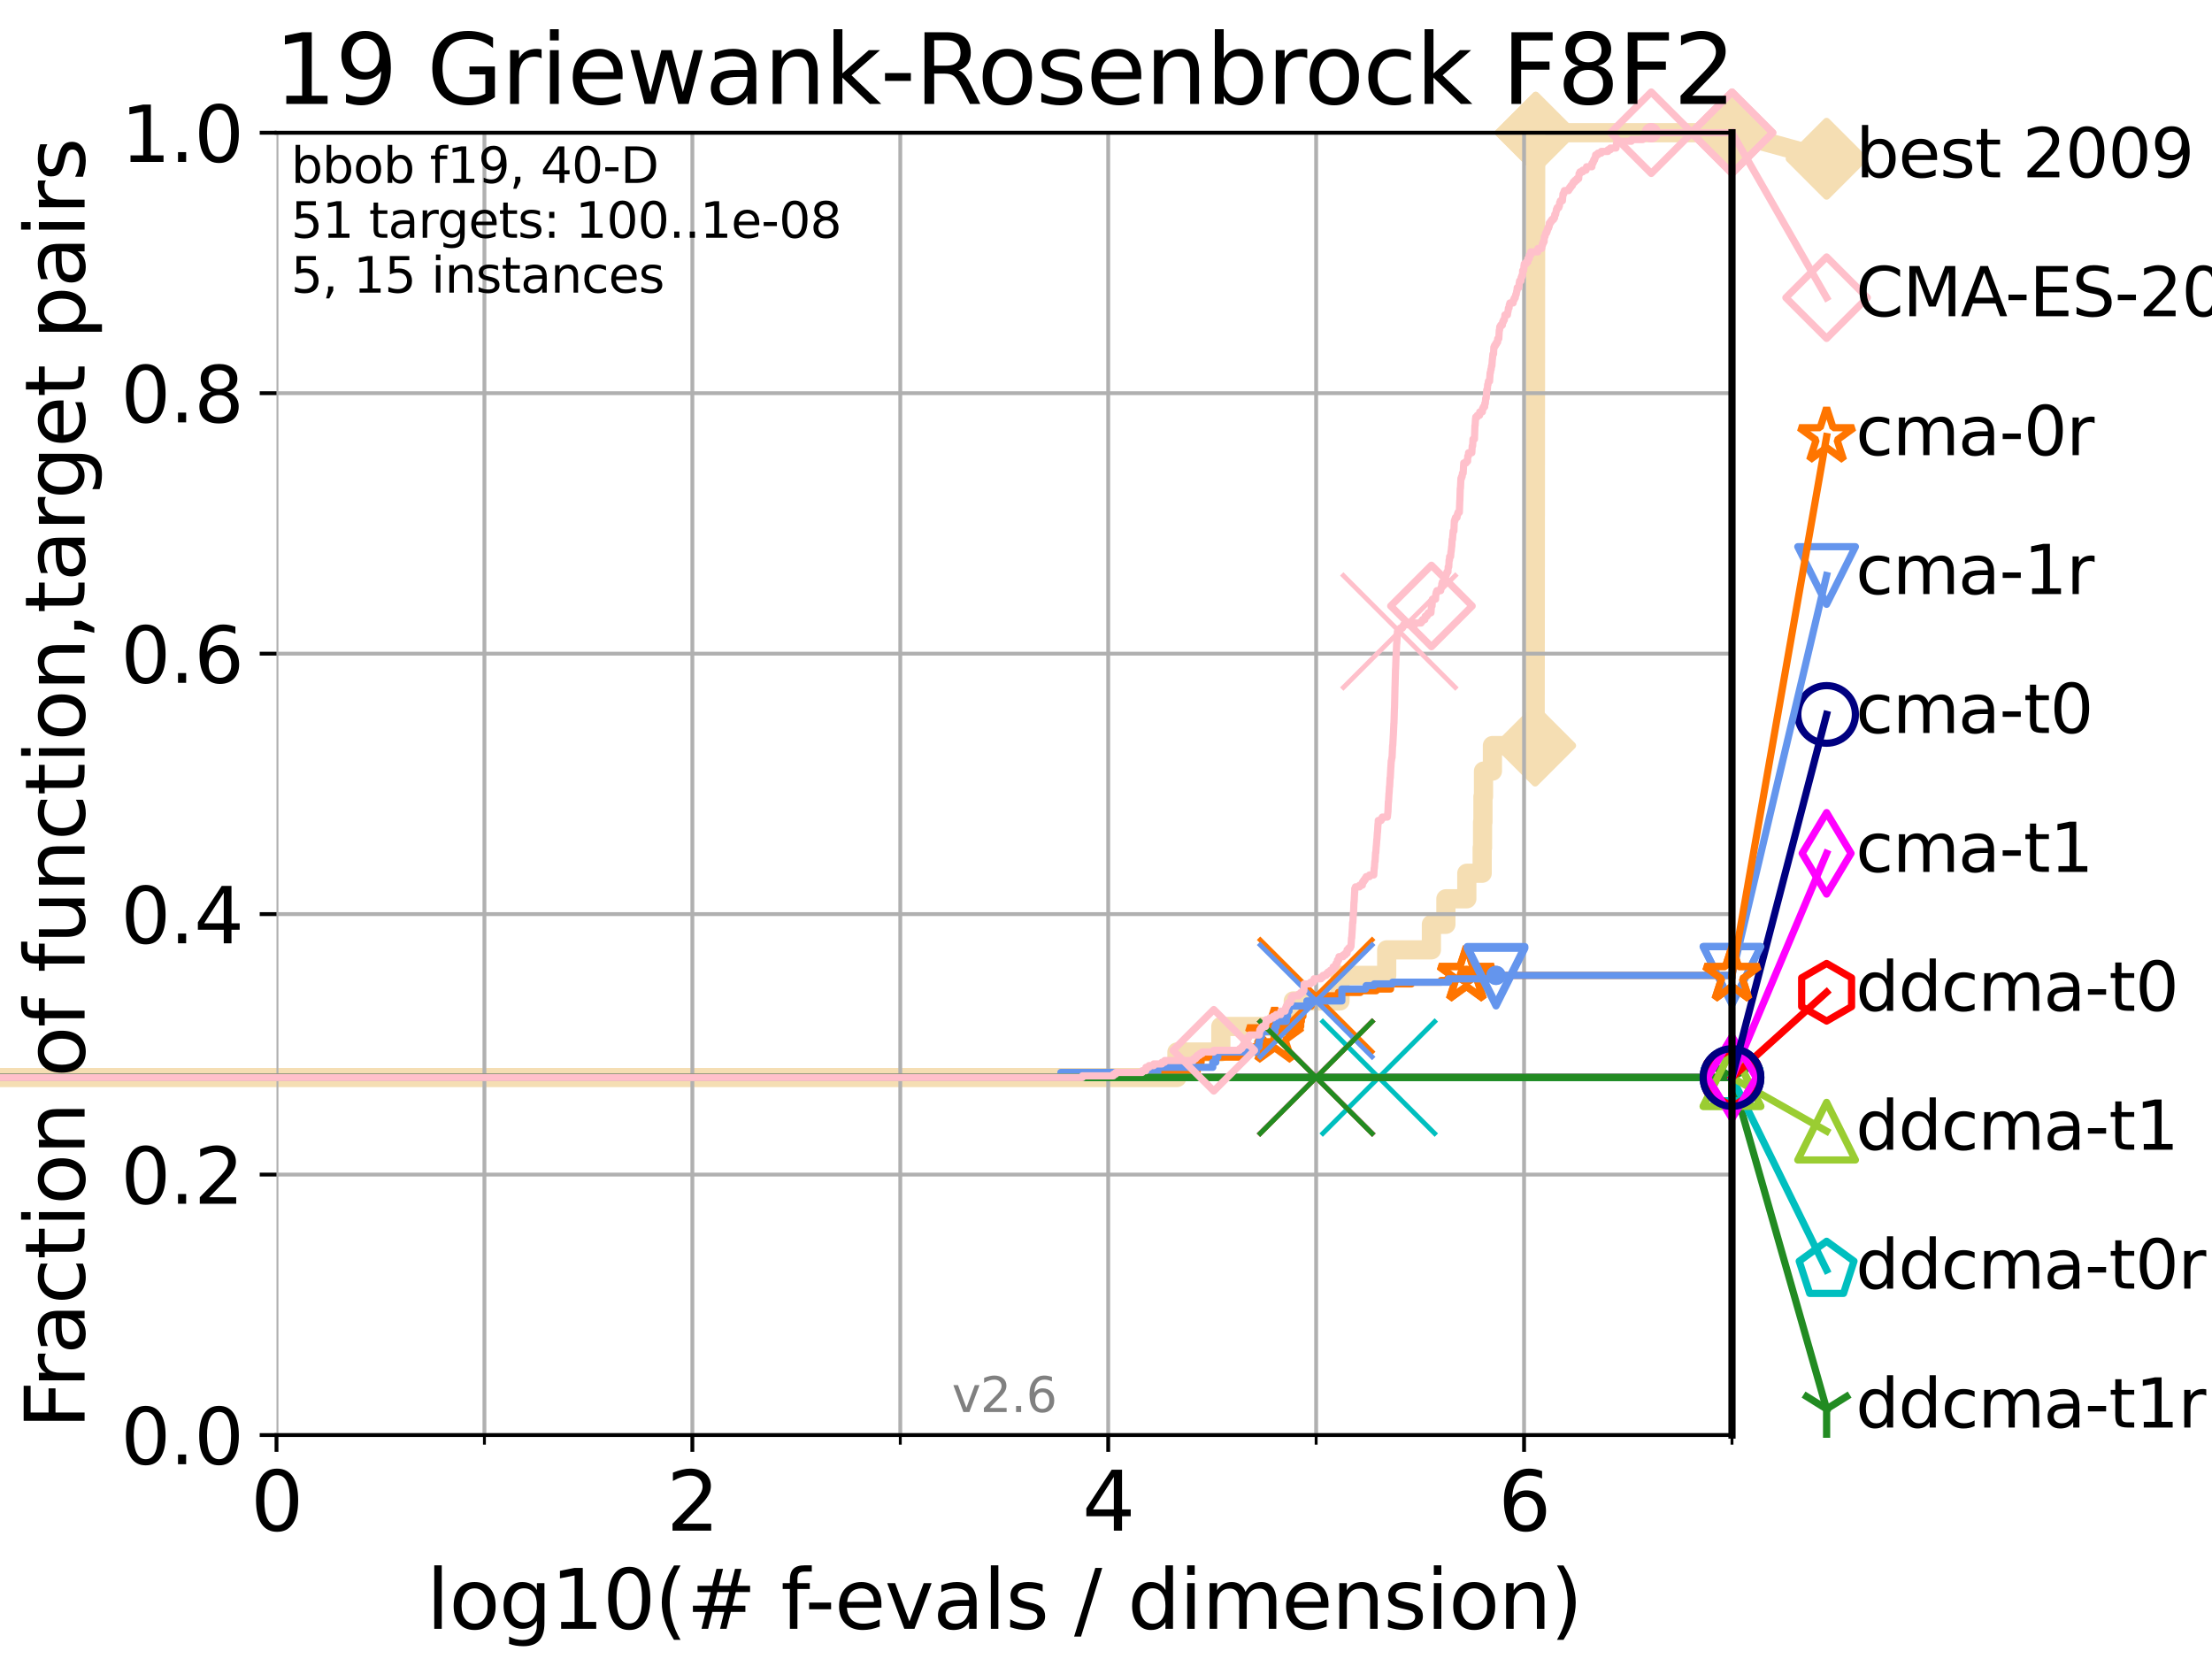 <?xml version="1.0" encoding="utf-8" standalone="no"?>
<!DOCTYPE svg PUBLIC "-//W3C//DTD SVG 1.1//EN"
  "http://www.w3.org/Graphics/SVG/1.1/DTD/svg11.dtd">
<svg xmlns:xlink="http://www.w3.org/1999/xlink" width="460.8pt" height="345.6pt" viewBox="0 0 460.8 345.6" xmlns="http://www.w3.org/2000/svg" version="1.1">
 <defs>
  <style type="text/css">*{stroke-linejoin: round; stroke-linecap: butt}</style>
 </defs>
 <g id="figure_1">
  <g id="patch_1">
   <path d="M 0 345.6 
L 460.8 345.6 
L 460.8 0 
L 0 0 
z
" style="fill: #ffffff"/>
  </g>
  <g id="axes_1">
   <g id="patch_2">
    <path d="M 57.6 298.944 
L 360.806 298.944 
L 360.806 27.648 
L 57.6 27.648 
z
" style="fill: #ffffff"/>
   </g>
   <g id="line2d_1">
    <path d="M -1 224.471 
L 245.18 224.471 
L 245.18 219.151 
L 254.323 219.151 
L 254.323 213.832 
L 269.415 213.832 
L 269.415 208.512 
L 279.15 208.512 
L 279.15 203.192 
L 288.874 203.192 
L 288.874 197.873 
L 298.187 197.873 
L 298.187 192.553 
L 301.208 192.553 
L 301.208 187.234 
L 305.566 187.234 
L 305.566 181.914 
L 308.765 181.914 
L 308.765 176.595 
L 308.844 176.595 
L 308.844 171.275 
L 308.925 171.275 
L 308.925 165.956 
L 309.04 165.956 
L 309.04 160.636 
L 310.897 160.636 
L 310.897 155.317 
L 319.799 155.317 
L 319.799 149.997 
L 319.806 149.997 
L 319.806 144.678 
L 319.812 144.678 
L 319.812 139.358 
L 319.818 139.358 
L 319.818 134.039 
L 319.822 134.039 
L 319.822 128.719 
L 319.828 128.719 
L 319.828 123.4 
L 319.831 123.4 
L 319.831 118.08 
L 319.838 118.08 
L 319.838 112.76 
L 319.842 112.76 
L 319.842 107.441 
L 319.848 107.441 
L 319.848 102.121 
L 319.853 102.121 
L 319.853 96.802 
L 319.857 96.802 
L 319.857 91.482 
L 319.862 91.482 
L 319.862 86.163 
L 319.867 86.163 
L 319.867 80.843 
L 319.873 80.843 
L 319.873 75.524 
L 319.878 75.524 
L 319.878 70.204 
L 319.883 70.204 
L 319.883 64.885 
L 319.886 64.885 
L 319.886 59.565 
L 319.892 59.565 
L 319.892 54.246 
L 319.897 54.246 
L 319.897 48.926 
L 319.901 48.926 
L 319.901 43.607 
L 319.905 43.607 
L 319.905 38.287 
L 319.91 38.287 
L 319.91 32.968 
L 319.914 32.968 
L 319.914 27.648 
L 360.806 27.648 
" style="fill: none; stroke: #f5deb3; stroke-width: 4; stroke-linecap: square"/>
   </g>
   <g id="line2d_2">
    <defs>
     <path id="md0c0665640" d="M -0 7.778 
L 7.778 0 
L 0 -7.778 
L -7.778 -0 
z
" style="stroke: #f5deb3; stroke-width: 1.5; stroke-linejoin: miter"/>
    </defs>
    <g>
     <use xlink:href="#md0c0665640" x="319.799" y="155.317" style="fill: #f5deb3; stroke: #f5deb3; stroke-width: 1.5; stroke-linejoin: miter"/>
     <use xlink:href="#md0c0665640" x="319.914" y="27.648" style="fill: #f5deb3; stroke: #f5deb3; stroke-width: 1.5; stroke-linejoin: miter"/>
     <use xlink:href="#md0c0665640" x="319.914" y="27.648" style="fill: #f5deb3; stroke: #f5deb3; stroke-width: 1.5; stroke-linejoin: miter"/>
     <use xlink:href="#md0c0665640" x="360.806" y="27.648" style="fill: #f5deb3; stroke: #f5deb3; stroke-width: 1.5; stroke-linejoin: miter"/>
    </g>
   </g>
   <g id="line2d_3">
    <path style="fill: none; stroke: #f5deb3; stroke-width: 4; stroke-linecap: square"/>
    <g/>
   </g>
   <g id="line2d_4">
    <path d="M 360.806 27.648 
L 380.515 33.074 
" style="fill: none; stroke: #f5deb3; stroke-width: 4; stroke-linecap: square"/>
    <g>
     <use xlink:href="#md0c0665640" x="360.806" y="27.648" style="fill: #f5deb3; stroke: #f5deb3; stroke-width: 1.5; stroke-linejoin: miter"/>
     <use xlink:href="#md0c0665640" x="380.515" y="33.074" style="fill: #f5deb3; stroke: #f5deb3; stroke-width: 1.5; stroke-linejoin: miter"/>
    </g>
   </g>
   <g id="matplotlib.axis_1">
    <g id="xtick_1">
     <g id="line2d_5">
      <path d="M 57.6 298.944 
L 57.6 27.648 
" clip-path="url(#p96fd894356)" style="fill: none; stroke: #b0b0b0; stroke-width: 0.8; stroke-linecap: square"/>
     </g>
     <g id="line2d_6">
      <defs>
       <path id="m9b2ec71e51" d="M 0 0 
L 0 3.5 
" style="stroke: #000000; stroke-width: 0.8"/>
      </defs>
      <g>
       <use xlink:href="#m9b2ec71e51" x="57.6" y="298.944" style="stroke: #000000; stroke-width: 0.8"/>
      </g>
     </g>
     <g id="text_1">
      <!-- 0 -->
      <g transform="translate(52.192 318.861)scale(0.17 -0.17)">
       <defs>
        <path id="DejaVuSans-30" d="M 2034 4250 
Q 1547 4250 1301 3770 
Q 1056 3291 1056 2328 
Q 1056 1369 1301 889 
Q 1547 409 2034 409 
Q 2525 409 2770 889 
Q 3016 1369 3016 2328 
Q 3016 3291 2770 3770 
Q 2525 4250 2034 4250 
z
M 2034 4750 
Q 2819 4750 3233 4129 
Q 3647 3509 3647 2328 
Q 3647 1150 3233 529 
Q 2819 -91 2034 -91 
Q 1250 -91 836 529 
Q 422 1150 422 2328 
Q 422 3509 836 4129 
Q 1250 4750 2034 4750 
z
" transform="scale(0.016)"/>
       </defs>
       <use xlink:href="#DejaVuSans-30"/>
      </g>
     </g>
    </g>
    <g id="xtick_2">
     <g id="line2d_7">
      <path d="M 144.23 298.944 
L 144.23 27.648 
" clip-path="url(#p96fd894356)" style="fill: none; stroke: #b0b0b0; stroke-width: 0.8; stroke-linecap: square"/>
     </g>
     <g id="line2d_8">
      <g>
       <use xlink:href="#m9b2ec71e51" x="144.23" y="298.944" style="stroke: #000000; stroke-width: 0.8"/>
      </g>
     </g>
     <g id="text_2">
      <!-- 2 -->
      <g transform="translate(138.822 318.861)scale(0.17 -0.17)">
       <defs>
        <path id="DejaVuSans-32" d="M 1228 531 
L 3431 531 
L 3431 0 
L 469 0 
L 469 531 
Q 828 903 1448 1529 
Q 2069 2156 2228 2338 
Q 2531 2678 2651 2914 
Q 2772 3150 2772 3378 
Q 2772 3750 2511 3984 
Q 2250 4219 1831 4219 
Q 1534 4219 1204 4116 
Q 875 4013 500 3803 
L 500 4441 
Q 881 4594 1212 4672 
Q 1544 4750 1819 4750 
Q 2544 4750 2975 4387 
Q 3406 4025 3406 3419 
Q 3406 3131 3298 2873 
Q 3191 2616 2906 2266 
Q 2828 2175 2409 1742 
Q 1991 1309 1228 531 
z
" transform="scale(0.016)"/>
       </defs>
       <use xlink:href="#DejaVuSans-32"/>
      </g>
     </g>
    </g>
    <g id="xtick_3">
     <g id="line2d_9">
      <path d="M 230.861 298.944 
L 230.861 27.648 
" clip-path="url(#p96fd894356)" style="fill: none; stroke: #b0b0b0; stroke-width: 0.8; stroke-linecap: square"/>
     </g>
     <g id="line2d_10">
      <g>
       <use xlink:href="#m9b2ec71e51" x="230.861" y="298.944" style="stroke: #000000; stroke-width: 0.8"/>
      </g>
     </g>
     <g id="text_3">
      <!-- 4 -->
      <g transform="translate(225.453 318.861)scale(0.17 -0.17)">
       <defs>
        <path id="DejaVuSans-34" d="M 2419 4116 
L 825 1625 
L 2419 1625 
L 2419 4116 
z
M 2253 4666 
L 3047 4666 
L 3047 1625 
L 3713 1625 
L 3713 1100 
L 3047 1100 
L 3047 0 
L 2419 0 
L 2419 1100 
L 313 1100 
L 313 1709 
L 2253 4666 
z
" transform="scale(0.016)"/>
       </defs>
       <use xlink:href="#DejaVuSans-34"/>
      </g>
     </g>
    </g>
    <g id="xtick_4">
     <g id="line2d_11">
      <path d="M 317.491 298.944 
L 317.491 27.648 
" clip-path="url(#p96fd894356)" style="fill: none; stroke: #b0b0b0; stroke-width: 0.8; stroke-linecap: square"/>
     </g>
     <g id="line2d_12">
      <g>
       <use xlink:href="#m9b2ec71e51" x="317.491" y="298.944" style="stroke: #000000; stroke-width: 0.8"/>
      </g>
     </g>
     <g id="text_4">
      <!-- 6 -->
      <g transform="translate(312.083 318.861)scale(0.17 -0.17)">
       <defs>
        <path id="DejaVuSans-36" d="M 2113 2584 
Q 1688 2584 1439 2293 
Q 1191 2003 1191 1497 
Q 1191 994 1439 701 
Q 1688 409 2113 409 
Q 2538 409 2786 701 
Q 3034 994 3034 1497 
Q 3034 2003 2786 2293 
Q 2538 2584 2113 2584 
z
M 3366 4563 
L 3366 3988 
Q 3128 4100 2886 4159 
Q 2644 4219 2406 4219 
Q 1781 4219 1451 3797 
Q 1122 3375 1075 2522 
Q 1259 2794 1537 2939 
Q 1816 3084 2150 3084 
Q 2853 3084 3261 2657 
Q 3669 2231 3669 1497 
Q 3669 778 3244 343 
Q 2819 -91 2113 -91 
Q 1303 -91 875 529 
Q 447 1150 447 2328 
Q 447 3434 972 4092 
Q 1497 4750 2381 4750 
Q 2619 4750 2861 4703 
Q 3103 4656 3366 4563 
z
" transform="scale(0.016)"/>
       </defs>
       <use xlink:href="#DejaVuSans-36"/>
      </g>
     </g>
    </g>
    <g id="xtick_5">
     <g id="line2d_13">
      <path d="M 100.915 298.944 
L 100.915 27.648 
" clip-path="url(#p96fd894356)" style="fill: none; stroke: #b0b0b0; stroke-width: 0.8; stroke-linecap: square"/>
     </g>
     <g id="line2d_14">
      <defs>
       <path id="m8d0b7060a1" d="M 0 0 
L 0 2 
" style="stroke: #000000; stroke-width: 0.6"/>
      </defs>
      <g>
       <use xlink:href="#m8d0b7060a1" x="100.915" y="298.944" style="stroke: #000000; stroke-width: 0.6"/>
      </g>
     </g>
    </g>
    <g id="xtick_6">
     <g id="line2d_15">
      <path d="M 187.546 298.944 
L 187.546 27.648 
" clip-path="url(#p96fd894356)" style="fill: none; stroke: #b0b0b0; stroke-width: 0.8; stroke-linecap: square"/>
     </g>
     <g id="line2d_16">
      <g>
       <use xlink:href="#m8d0b7060a1" x="187.546" y="298.944" style="stroke: #000000; stroke-width: 0.6"/>
      </g>
     </g>
    </g>
    <g id="xtick_7">
     <g id="line2d_17">
      <path d="M 274.176 298.944 
L 274.176 27.648 
" clip-path="url(#p96fd894356)" style="fill: none; stroke: #b0b0b0; stroke-width: 0.8; stroke-linecap: square"/>
     </g>
     <g id="line2d_18">
      <g>
       <use xlink:href="#m8d0b7060a1" x="274.176" y="298.944" style="stroke: #000000; stroke-width: 0.6"/>
      </g>
     </g>
    </g>
    <g id="xtick_8">
     <g id="line2d_19">
      <path d="M 360.806 298.944 
L 360.806 27.648 
" clip-path="url(#p96fd894356)" style="fill: none; stroke: #b0b0b0; stroke-width: 0.8; stroke-linecap: square"/>
     </g>
     <g id="line2d_20">
      <g>
       <use xlink:href="#m8d0b7060a1" x="360.806" y="298.944" style="stroke: #000000; stroke-width: 0.6"/>
      </g>
     </g>
    </g>
    <g id="text_5">
     <!-- log10(# f-evals / dimension) -->
     <g transform="translate(88.823 339.314)scale(0.17 -0.17)">
      <defs>
       <path id="DejaVuSans-6c" d="M 603 4863 
L 1178 4863 
L 1178 0 
L 603 0 
L 603 4863 
z
" transform="scale(0.016)"/>
       <path id="DejaVuSans-6f" d="M 1959 3097 
Q 1497 3097 1228 2736 
Q 959 2375 959 1747 
Q 959 1119 1226 758 
Q 1494 397 1959 397 
Q 2419 397 2687 759 
Q 2956 1122 2956 1747 
Q 2956 2369 2687 2733 
Q 2419 3097 1959 3097 
z
M 1959 3584 
Q 2709 3584 3137 3096 
Q 3566 2609 3566 1747 
Q 3566 888 3137 398 
Q 2709 -91 1959 -91 
Q 1206 -91 779 398 
Q 353 888 353 1747 
Q 353 2609 779 3096 
Q 1206 3584 1959 3584 
z
" transform="scale(0.016)"/>
       <path id="DejaVuSans-67" d="M 2906 1791 
Q 2906 2416 2648 2759 
Q 2391 3103 1925 3103 
Q 1463 3103 1205 2759 
Q 947 2416 947 1791 
Q 947 1169 1205 825 
Q 1463 481 1925 481 
Q 2391 481 2648 825 
Q 2906 1169 2906 1791 
z
M 3481 434 
Q 3481 -459 3084 -895 
Q 2688 -1331 1869 -1331 
Q 1566 -1331 1297 -1286 
Q 1028 -1241 775 -1147 
L 775 -588 
Q 1028 -725 1275 -790 
Q 1522 -856 1778 -856 
Q 2344 -856 2625 -561 
Q 2906 -266 2906 331 
L 2906 616 
Q 2728 306 2450 153 
Q 2172 0 1784 0 
Q 1141 0 747 490 
Q 353 981 353 1791 
Q 353 2603 747 3093 
Q 1141 3584 1784 3584 
Q 2172 3584 2450 3431 
Q 2728 3278 2906 2969 
L 2906 3500 
L 3481 3500 
L 3481 434 
z
" transform="scale(0.016)"/>
       <path id="DejaVuSans-31" d="M 794 531 
L 1825 531 
L 1825 4091 
L 703 3866 
L 703 4441 
L 1819 4666 
L 2450 4666 
L 2450 531 
L 3481 531 
L 3481 0 
L 794 0 
L 794 531 
z
" transform="scale(0.016)"/>
       <path id="DejaVuSans-28" d="M 1984 4856 
Q 1566 4138 1362 3434 
Q 1159 2731 1159 2009 
Q 1159 1288 1364 580 
Q 1569 -128 1984 -844 
L 1484 -844 
Q 1016 -109 783 600 
Q 550 1309 550 2009 
Q 550 2706 781 3412 
Q 1013 4119 1484 4856 
L 1984 4856 
z
" transform="scale(0.016)"/>
       <path id="DejaVuSans-23" d="M 3272 2816 
L 2363 2816 
L 2100 1772 
L 3016 1772 
L 3272 2816 
z
M 2803 4594 
L 2478 3297 
L 3391 3297 
L 3719 4594 
L 4219 4594 
L 3897 3297 
L 4872 3297 
L 4872 2816 
L 3775 2816 
L 3519 1772 
L 4513 1772 
L 4513 1294 
L 3397 1294 
L 3072 0 
L 2572 0 
L 2894 1294 
L 1978 1294 
L 1656 0 
L 1153 0 
L 1478 1294 
L 494 1294 
L 494 1772 
L 1594 1772 
L 1856 2816 
L 850 2816 
L 850 3297 
L 1978 3297 
L 2297 4594 
L 2803 4594 
z
" transform="scale(0.016)"/>
       <path id="DejaVuSans-20" transform="scale(0.016)"/>
       <path id="DejaVuSans-66" d="M 2375 4863 
L 2375 4384 
L 1825 4384 
Q 1516 4384 1395 4259 
Q 1275 4134 1275 3809 
L 1275 3500 
L 2222 3500 
L 2222 3053 
L 1275 3053 
L 1275 0 
L 697 0 
L 697 3053 
L 147 3053 
L 147 3500 
L 697 3500 
L 697 3744 
Q 697 4328 969 4595 
Q 1241 4863 1831 4863 
L 2375 4863 
z
" transform="scale(0.016)"/>
       <path id="DejaVuSans-2d" d="M 313 2009 
L 1997 2009 
L 1997 1497 
L 313 1497 
L 313 2009 
z
" transform="scale(0.016)"/>
       <path id="DejaVuSans-65" d="M 3597 1894 
L 3597 1613 
L 953 1613 
Q 991 1019 1311 708 
Q 1631 397 2203 397 
Q 2534 397 2845 478 
Q 3156 559 3463 722 
L 3463 178 
Q 3153 47 2828 -22 
Q 2503 -91 2169 -91 
Q 1331 -91 842 396 
Q 353 884 353 1716 
Q 353 2575 817 3079 
Q 1281 3584 2069 3584 
Q 2775 3584 3186 3129 
Q 3597 2675 3597 1894 
z
M 3022 2063 
Q 3016 2534 2758 2815 
Q 2500 3097 2075 3097 
Q 1594 3097 1305 2825 
Q 1016 2553 972 2059 
L 3022 2063 
z
" transform="scale(0.016)"/>
       <path id="DejaVuSans-76" d="M 191 3500 
L 800 3500 
L 1894 563 
L 2988 3500 
L 3597 3500 
L 2284 0 
L 1503 0 
L 191 3500 
z
" transform="scale(0.016)"/>
       <path id="DejaVuSans-61" d="M 2194 1759 
Q 1497 1759 1228 1600 
Q 959 1441 959 1056 
Q 959 750 1161 570 
Q 1363 391 1709 391 
Q 2188 391 2477 730 
Q 2766 1069 2766 1631 
L 2766 1759 
L 2194 1759 
z
M 3341 1997 
L 3341 0 
L 2766 0 
L 2766 531 
Q 2569 213 2275 61 
Q 1981 -91 1556 -91 
Q 1019 -91 701 211 
Q 384 513 384 1019 
Q 384 1609 779 1909 
Q 1175 2209 1959 2209 
L 2766 2209 
L 2766 2266 
Q 2766 2663 2505 2880 
Q 2244 3097 1772 3097 
Q 1472 3097 1187 3025 
Q 903 2953 641 2809 
L 641 3341 
Q 956 3463 1253 3523 
Q 1550 3584 1831 3584 
Q 2591 3584 2966 3190 
Q 3341 2797 3341 1997 
z
" transform="scale(0.016)"/>
       <path id="DejaVuSans-73" d="M 2834 3397 
L 2834 2853 
Q 2591 2978 2328 3040 
Q 2066 3103 1784 3103 
Q 1356 3103 1142 2972 
Q 928 2841 928 2578 
Q 928 2378 1081 2264 
Q 1234 2150 1697 2047 
L 1894 2003 
Q 2506 1872 2764 1633 
Q 3022 1394 3022 966 
Q 3022 478 2636 193 
Q 2250 -91 1575 -91 
Q 1294 -91 989 -36 
Q 684 19 347 128 
L 347 722 
Q 666 556 975 473 
Q 1284 391 1588 391 
Q 1994 391 2212 530 
Q 2431 669 2431 922 
Q 2431 1156 2273 1281 
Q 2116 1406 1581 1522 
L 1381 1569 
Q 847 1681 609 1914 
Q 372 2147 372 2553 
Q 372 3047 722 3315 
Q 1072 3584 1716 3584 
Q 2034 3584 2315 3537 
Q 2597 3491 2834 3397 
z
" transform="scale(0.016)"/>
       <path id="DejaVuSans-2f" d="M 1625 4666 
L 2156 4666 
L 531 -594 
L 0 -594 
L 1625 4666 
z
" transform="scale(0.016)"/>
       <path id="DejaVuSans-64" d="M 2906 2969 
L 2906 4863 
L 3481 4863 
L 3481 0 
L 2906 0 
L 2906 525 
Q 2725 213 2448 61 
Q 2172 -91 1784 -91 
Q 1150 -91 751 415 
Q 353 922 353 1747 
Q 353 2572 751 3078 
Q 1150 3584 1784 3584 
Q 2172 3584 2448 3432 
Q 2725 3281 2906 2969 
z
M 947 1747 
Q 947 1113 1208 752 
Q 1469 391 1925 391 
Q 2381 391 2643 752 
Q 2906 1113 2906 1747 
Q 2906 2381 2643 2742 
Q 2381 3103 1925 3103 
Q 1469 3103 1208 2742 
Q 947 2381 947 1747 
z
" transform="scale(0.016)"/>
       <path id="DejaVuSans-69" d="M 603 3500 
L 1178 3500 
L 1178 0 
L 603 0 
L 603 3500 
z
M 603 4863 
L 1178 4863 
L 1178 4134 
L 603 4134 
L 603 4863 
z
" transform="scale(0.016)"/>
       <path id="DejaVuSans-6d" d="M 3328 2828 
Q 3544 3216 3844 3400 
Q 4144 3584 4550 3584 
Q 5097 3584 5394 3201 
Q 5691 2819 5691 2113 
L 5691 0 
L 5113 0 
L 5113 2094 
Q 5113 2597 4934 2840 
Q 4756 3084 4391 3084 
Q 3944 3084 3684 2787 
Q 3425 2491 3425 1978 
L 3425 0 
L 2847 0 
L 2847 2094 
Q 2847 2600 2669 2842 
Q 2491 3084 2119 3084 
Q 1678 3084 1418 2786 
Q 1159 2488 1159 1978 
L 1159 0 
L 581 0 
L 581 3500 
L 1159 3500 
L 1159 2956 
Q 1356 3278 1631 3431 
Q 1906 3584 2284 3584 
Q 2666 3584 2933 3390 
Q 3200 3197 3328 2828 
z
" transform="scale(0.016)"/>
       <path id="DejaVuSans-6e" d="M 3513 2113 
L 3513 0 
L 2938 0 
L 2938 2094 
Q 2938 2591 2744 2837 
Q 2550 3084 2163 3084 
Q 1697 3084 1428 2787 
Q 1159 2491 1159 1978 
L 1159 0 
L 581 0 
L 581 3500 
L 1159 3500 
L 1159 2956 
Q 1366 3272 1645 3428 
Q 1925 3584 2291 3584 
Q 2894 3584 3203 3211 
Q 3513 2838 3513 2113 
z
" transform="scale(0.016)"/>
       <path id="DejaVuSans-29" d="M 513 4856 
L 1013 4856 
Q 1481 4119 1714 3412 
Q 1947 2706 1947 2009 
Q 1947 1309 1714 600 
Q 1481 -109 1013 -844 
L 513 -844 
Q 928 -128 1133 580 
Q 1338 1288 1338 2009 
Q 1338 2731 1133 3434 
Q 928 4138 513 4856 
z
" transform="scale(0.016)"/>
      </defs>
      <use xlink:href="#DejaVuSans-6c"/>
      <use xlink:href="#DejaVuSans-6f" x="27.783"/>
      <use xlink:href="#DejaVuSans-67" x="88.965"/>
      <use xlink:href="#DejaVuSans-31" x="152.441"/>
      <use xlink:href="#DejaVuSans-30" x="216.064"/>
      <use xlink:href="#DejaVuSans-28" x="279.688"/>
      <use xlink:href="#DejaVuSans-23" x="318.701"/>
      <use xlink:href="#DejaVuSans-20" x="402.49"/>
      <use xlink:href="#DejaVuSans-66" x="434.277"/>
      <use xlink:href="#DejaVuSans-2d" x="463.982"/>
      <use xlink:href="#DejaVuSans-65" x="500.066"/>
      <use xlink:href="#DejaVuSans-76" x="561.59"/>
      <use xlink:href="#DejaVuSans-61" x="620.77"/>
      <use xlink:href="#DejaVuSans-6c" x="682.049"/>
      <use xlink:href="#DejaVuSans-73" x="709.832"/>
      <use xlink:href="#DejaVuSans-20" x="761.932"/>
      <use xlink:href="#DejaVuSans-2f" x="793.719"/>
      <use xlink:href="#DejaVuSans-20" x="827.41"/>
      <use xlink:href="#DejaVuSans-64" x="859.197"/>
      <use xlink:href="#DejaVuSans-69" x="922.674"/>
      <use xlink:href="#DejaVuSans-6d" x="950.457"/>
      <use xlink:href="#DejaVuSans-65" x="1047.869"/>
      <use xlink:href="#DejaVuSans-6e" x="1109.393"/>
      <use xlink:href="#DejaVuSans-73" x="1172.771"/>
      <use xlink:href="#DejaVuSans-69" x="1224.871"/>
      <use xlink:href="#DejaVuSans-6f" x="1252.654"/>
      <use xlink:href="#DejaVuSans-6e" x="1313.836"/>
      <use xlink:href="#DejaVuSans-29" x="1377.215"/>
     </g>
    </g>
   </g>
   <g id="matplotlib.axis_2">
    <g id="ytick_1">
     <g id="line2d_21">
      <path d="M 57.6 298.944 
L 360.806 298.944 
" clip-path="url(#p96fd894356)" style="fill: none; stroke: #b0b0b0; stroke-width: 0.8; stroke-linecap: square"/>
     </g>
     <g id="line2d_22">
      <defs>
       <path id="m38a6897255" d="M 0 0 
L -3.5 0 
" style="stroke: #000000; stroke-width: 0.8"/>
      </defs>
      <g>
       <use xlink:href="#m38a6897255" x="57.6" y="298.944" style="stroke: #000000; stroke-width: 0.8"/>
      </g>
     </g>
     <g id="text_6">
      <!-- 0.0 -->
      <g transform="translate(25.155 305.023)scale(0.16 -0.16)">
       <defs>
        <path id="DejaVuSans-2e" d="M 684 794 
L 1344 794 
L 1344 0 
L 684 0 
L 684 794 
z
" transform="scale(0.016)"/>
       </defs>
       <use xlink:href="#DejaVuSans-30"/>
       <use xlink:href="#DejaVuSans-2e" x="63.623"/>
       <use xlink:href="#DejaVuSans-30" x="95.41"/>
      </g>
     </g>
    </g>
    <g id="ytick_2">
     <g id="line2d_23">
      <path d="M 57.6 244.685 
L 360.806 244.685 
" clip-path="url(#p96fd894356)" style="fill: none; stroke: #b0b0b0; stroke-width: 0.8; stroke-linecap: square"/>
     </g>
     <g id="line2d_24">
      <g>
       <use xlink:href="#m38a6897255" x="57.6" y="244.685" style="stroke: #000000; stroke-width: 0.8"/>
      </g>
     </g>
     <g id="text_7">
      <!-- 0.2 -->
      <g transform="translate(25.155 250.764)scale(0.16 -0.16)">
       <use xlink:href="#DejaVuSans-30"/>
       <use xlink:href="#DejaVuSans-2e" x="63.623"/>
       <use xlink:href="#DejaVuSans-32" x="95.41"/>
      </g>
     </g>
    </g>
    <g id="ytick_3">
     <g id="line2d_25">
      <path d="M 57.6 190.426 
L 360.806 190.426 
" clip-path="url(#p96fd894356)" style="fill: none; stroke: #b0b0b0; stroke-width: 0.8; stroke-linecap: square"/>
     </g>
     <g id="line2d_26">
      <g>
       <use xlink:href="#m38a6897255" x="57.6" y="190.426" style="stroke: #000000; stroke-width: 0.8"/>
      </g>
     </g>
     <g id="text_8">
      <!-- 0.4 -->
      <g transform="translate(25.155 196.504)scale(0.16 -0.16)">
       <use xlink:href="#DejaVuSans-30"/>
       <use xlink:href="#DejaVuSans-2e" x="63.623"/>
       <use xlink:href="#DejaVuSans-34" x="95.41"/>
      </g>
     </g>
    </g>
    <g id="ytick_4">
     <g id="line2d_27">
      <path d="M 57.6 136.166 
L 360.806 136.166 
" clip-path="url(#p96fd894356)" style="fill: none; stroke: #b0b0b0; stroke-width: 0.8; stroke-linecap: square"/>
     </g>
     <g id="line2d_28">
      <g>
       <use xlink:href="#m38a6897255" x="57.6" y="136.166" style="stroke: #000000; stroke-width: 0.8"/>
      </g>
     </g>
     <g id="text_9">
      <!-- 0.6 -->
      <g transform="translate(25.155 142.245)scale(0.16 -0.16)">
       <use xlink:href="#DejaVuSans-30"/>
       <use xlink:href="#DejaVuSans-2e" x="63.623"/>
       <use xlink:href="#DejaVuSans-36" x="95.41"/>
      </g>
     </g>
    </g>
    <g id="ytick_5">
     <g id="line2d_29">
      <path d="M 57.6 81.907 
L 360.806 81.907 
" clip-path="url(#p96fd894356)" style="fill: none; stroke: #b0b0b0; stroke-width: 0.8; stroke-linecap: square"/>
     </g>
     <g id="line2d_30">
      <g>
       <use xlink:href="#m38a6897255" x="57.6" y="81.907" style="stroke: #000000; stroke-width: 0.8"/>
      </g>
     </g>
     <g id="text_10">
      <!-- 0.8 -->
      <g transform="translate(25.155 87.986)scale(0.16 -0.16)">
       <defs>
        <path id="DejaVuSans-38" d="M 2034 2216 
Q 1584 2216 1326 1975 
Q 1069 1734 1069 1313 
Q 1069 891 1326 650 
Q 1584 409 2034 409 
Q 2484 409 2743 651 
Q 3003 894 3003 1313 
Q 3003 1734 2745 1975 
Q 2488 2216 2034 2216 
z
M 1403 2484 
Q 997 2584 770 2862 
Q 544 3141 544 3541 
Q 544 4100 942 4425 
Q 1341 4750 2034 4750 
Q 2731 4750 3128 4425 
Q 3525 4100 3525 3541 
Q 3525 3141 3298 2862 
Q 3072 2584 2669 2484 
Q 3125 2378 3379 2068 
Q 3634 1759 3634 1313 
Q 3634 634 3220 271 
Q 2806 -91 2034 -91 
Q 1263 -91 848 271 
Q 434 634 434 1313 
Q 434 1759 690 2068 
Q 947 2378 1403 2484 
z
M 1172 3481 
Q 1172 3119 1398 2916 
Q 1625 2713 2034 2713 
Q 2441 2713 2670 2916 
Q 2900 3119 2900 3481 
Q 2900 3844 2670 4047 
Q 2441 4250 2034 4250 
Q 1625 4250 1398 4047 
Q 1172 3844 1172 3481 
z
" transform="scale(0.016)"/>
       </defs>
       <use xlink:href="#DejaVuSans-30"/>
       <use xlink:href="#DejaVuSans-2e" x="63.623"/>
       <use xlink:href="#DejaVuSans-38" x="95.41"/>
      </g>
     </g>
    </g>
    <g id="ytick_6">
     <g id="line2d_31">
      <path d="M 57.6 27.648 
L 360.806 27.648 
" clip-path="url(#p96fd894356)" style="fill: none; stroke: #b0b0b0; stroke-width: 0.8; stroke-linecap: square"/>
     </g>
     <g id="line2d_32">
      <g>
       <use xlink:href="#m38a6897255" x="57.6" y="27.648" style="stroke: #000000; stroke-width: 0.8"/>
      </g>
     </g>
     <g id="text_11">
      <!-- 1.0 -->
      <g transform="translate(25.155 33.727)scale(0.16 -0.16)">
       <use xlink:href="#DejaVuSans-31"/>
       <use xlink:href="#DejaVuSans-2e" x="63.623"/>
       <use xlink:href="#DejaVuSans-30" x="95.41"/>
      </g>
     </g>
    </g>
    <g id="text_12">
     <!-- Fraction of function,target pairs -->
     <g transform="translate(17.62 297.681)rotate(-90)scale(0.17 -0.17)">
      <defs>
       <path id="DejaVuSans-46" d="M 628 4666 
L 3309 4666 
L 3309 4134 
L 1259 4134 
L 1259 2759 
L 3109 2759 
L 3109 2228 
L 1259 2228 
L 1259 0 
L 628 0 
L 628 4666 
z
" transform="scale(0.016)"/>
       <path id="DejaVuSans-72" d="M 2631 2963 
Q 2534 3019 2420 3045 
Q 2306 3072 2169 3072 
Q 1681 3072 1420 2755 
Q 1159 2438 1159 1844 
L 1159 0 
L 581 0 
L 581 3500 
L 1159 3500 
L 1159 2956 
Q 1341 3275 1631 3429 
Q 1922 3584 2338 3584 
Q 2397 3584 2469 3576 
Q 2541 3569 2628 3553 
L 2631 2963 
z
" transform="scale(0.016)"/>
       <path id="DejaVuSans-63" d="M 3122 3366 
L 3122 2828 
Q 2878 2963 2633 3030 
Q 2388 3097 2138 3097 
Q 1578 3097 1268 2742 
Q 959 2388 959 1747 
Q 959 1106 1268 751 
Q 1578 397 2138 397 
Q 2388 397 2633 464 
Q 2878 531 3122 666 
L 3122 134 
Q 2881 22 2623 -34 
Q 2366 -91 2075 -91 
Q 1284 -91 818 406 
Q 353 903 353 1747 
Q 353 2603 823 3093 
Q 1294 3584 2113 3584 
Q 2378 3584 2631 3529 
Q 2884 3475 3122 3366 
z
" transform="scale(0.016)"/>
       <path id="DejaVuSans-74" d="M 1172 4494 
L 1172 3500 
L 2356 3500 
L 2356 3053 
L 1172 3053 
L 1172 1153 
Q 1172 725 1289 603 
Q 1406 481 1766 481 
L 2356 481 
L 2356 0 
L 1766 0 
Q 1100 0 847 248 
Q 594 497 594 1153 
L 594 3053 
L 172 3053 
L 172 3500 
L 594 3500 
L 594 4494 
L 1172 4494 
z
" transform="scale(0.016)"/>
       <path id="DejaVuSans-75" d="M 544 1381 
L 544 3500 
L 1119 3500 
L 1119 1403 
Q 1119 906 1312 657 
Q 1506 409 1894 409 
Q 2359 409 2629 706 
Q 2900 1003 2900 1516 
L 2900 3500 
L 3475 3500 
L 3475 0 
L 2900 0 
L 2900 538 
Q 2691 219 2414 64 
Q 2138 -91 1772 -91 
Q 1169 -91 856 284 
Q 544 659 544 1381 
z
M 1991 3584 
L 1991 3584 
z
" transform="scale(0.016)"/>
       <path id="DejaVuSans-2c" d="M 750 794 
L 1409 794 
L 1409 256 
L 897 -744 
L 494 -744 
L 750 256 
L 750 794 
z
" transform="scale(0.016)"/>
       <path id="DejaVuSans-70" d="M 1159 525 
L 1159 -1331 
L 581 -1331 
L 581 3500 
L 1159 3500 
L 1159 2969 
Q 1341 3281 1617 3432 
Q 1894 3584 2278 3584 
Q 2916 3584 3314 3078 
Q 3713 2572 3713 1747 
Q 3713 922 3314 415 
Q 2916 -91 2278 -91 
Q 1894 -91 1617 61 
Q 1341 213 1159 525 
z
M 3116 1747 
Q 3116 2381 2855 2742 
Q 2594 3103 2138 3103 
Q 1681 3103 1420 2742 
Q 1159 2381 1159 1747 
Q 1159 1113 1420 752 
Q 1681 391 2138 391 
Q 2594 391 2855 752 
Q 3116 1113 3116 1747 
z
" transform="scale(0.016)"/>
      </defs>
      <use xlink:href="#DejaVuSans-46"/>
      <use xlink:href="#DejaVuSans-72" x="50.27"/>
      <use xlink:href="#DejaVuSans-61" x="91.383"/>
      <use xlink:href="#DejaVuSans-63" x="152.662"/>
      <use xlink:href="#DejaVuSans-74" x="207.643"/>
      <use xlink:href="#DejaVuSans-69" x="246.852"/>
      <use xlink:href="#DejaVuSans-6f" x="274.635"/>
      <use xlink:href="#DejaVuSans-6e" x="335.816"/>
      <use xlink:href="#DejaVuSans-20" x="399.195"/>
      <use xlink:href="#DejaVuSans-6f" x="430.982"/>
      <use xlink:href="#DejaVuSans-66" x="492.164"/>
      <use xlink:href="#DejaVuSans-20" x="527.369"/>
      <use xlink:href="#DejaVuSans-66" x="559.156"/>
      <use xlink:href="#DejaVuSans-75" x="594.361"/>
      <use xlink:href="#DejaVuSans-6e" x="657.74"/>
      <use xlink:href="#DejaVuSans-63" x="721.119"/>
      <use xlink:href="#DejaVuSans-74" x="776.1"/>
      <use xlink:href="#DejaVuSans-69" x="815.309"/>
      <use xlink:href="#DejaVuSans-6f" x="843.092"/>
      <use xlink:href="#DejaVuSans-6e" x="904.273"/>
      <use xlink:href="#DejaVuSans-2c" x="967.652"/>
      <use xlink:href="#DejaVuSans-74" x="999.439"/>
      <use xlink:href="#DejaVuSans-61" x="1038.648"/>
      <use xlink:href="#DejaVuSans-72" x="1099.928"/>
      <use xlink:href="#DejaVuSans-67" x="1139.291"/>
      <use xlink:href="#DejaVuSans-65" x="1202.768"/>
      <use xlink:href="#DejaVuSans-74" x="1264.291"/>
      <use xlink:href="#DejaVuSans-20" x="1303.5"/>
      <use xlink:href="#DejaVuSans-70" x="1335.287"/>
      <use xlink:href="#DejaVuSans-61" x="1398.764"/>
      <use xlink:href="#DejaVuSans-69" x="1460.043"/>
      <use xlink:href="#DejaVuSans-72" x="1487.826"/>
      <use xlink:href="#DejaVuSans-73" x="1528.939"/>
     </g>
    </g>
   </g>
   <g id="line2d_33">
    <defs>
     <path id="m335d595ced" d="M 0 1.5 
C 0.398 1.5 0.779 1.342 1.061 1.061 
C 1.342 0.779 1.5 0.398 1.5 0 
C 1.5 -0.398 1.342 -0.779 1.061 -1.061 
C 0.779 -1.342 0.398 -1.5 0 -1.5 
C -0.398 -1.5 -0.779 -1.342 -1.061 -1.061 
C -1.342 -0.779 -1.5 -0.398 -1.5 0 
C -1.5 0.398 -1.342 0.779 -1.061 1.061 
C -0.779 1.342 -0.398 1.5 0 1.5 
z
" style="stroke: #f5deb3"/>
    </defs>
    <g>
     <use xlink:href="#m335d595ced" x="319.914" y="27.648" style="fill: #f5deb3; stroke: #f5deb3"/>
     <use xlink:href="#m335d595ced" x="319.914" y="27.648" style="fill: #f5deb3; stroke: #f5deb3"/>
    </g>
   </g>
   <g id="line2d_34">
    <defs>
     <path id="m1415a6f13e" d="M 0 1.5 
C 0.398 1.5 0.779 1.342 1.061 1.061 
C 1.342 0.779 1.5 0.398 1.5 0 
C 1.5 -0.398 1.342 -0.779 1.061 -1.061 
C 0.779 -1.342 0.398 -1.5 0 -1.5 
C -0.398 -1.5 -0.779 -1.342 -1.061 -1.061 
C -1.342 -0.779 -1.5 -0.398 -1.5 0 
C -1.5 0.398 -1.342 0.779 -1.061 1.061 
C -0.779 1.342 -0.398 1.5 0 1.5 
z
" style="stroke: #000080"/>
    </defs>
    <g/>
   </g>
   <g id="line2d_35">
    <path d="M -1 224.471 
L 360.806 224.471 
" style="fill: none; stroke: #000080; stroke-width: 1.5; stroke-linecap: square"/>
   </g>
   <g id="line2d_36">
    <defs>
     <path id="me1a5aa2ded" d="M 0 6 
C 1.591 6 3.117 5.368 4.243 4.243 
C 5.368 3.117 6 1.591 6 0 
C 6 -1.591 5.368 -3.117 4.243 -4.243 
C 3.117 -5.368 1.591 -6 0 -6 
C -1.591 -6 -3.117 -5.368 -4.243 -4.243 
C -5.368 -3.117 -6 -1.591 -6 0 
C -6 1.591 -5.368 3.117 -4.243 4.243 
C -3.117 5.368 -1.591 6 0 6 
z
" style="stroke: #000080; stroke-width: 1.5"/>
    </defs>
    <g>
     <use xlink:href="#me1a5aa2ded" x="360.806" y="224.471" style="fill-opacity: 0; stroke: #000080; stroke-width: 1.5"/>
    </g>
   </g>
   <g id="line2d_37">
    <path style="fill: none; stroke: #000080; stroke-width: 1.5; stroke-linecap: square"/>
    <g/>
   </g>
   <g id="line2d_38">
    <path d="M 274.176 224.471 
" clip-path="url(#p96fd894356)" style="fill: none; stroke: #000080; stroke-width: 1.5; stroke-linecap: square"/>
    <defs>
     <path id="m3ae861d5af" d="M -12 12 
L 12 -12 
M -12 -12 
L 12 12 
" style="stroke: #000080"/>
    </defs>
    <g clip-path="url(#p96fd894356)">
     <use xlink:href="#m3ae861d5af" x="274.176" y="224.471" style="fill: #000080; stroke: #000080"/>
    </g>
   </g>
   <g id="line2d_39">
    <defs>
     <path id="mc4f6e5d13a" d="M 0 1.5 
C 0.398 1.5 0.779 1.342 1.061 1.061 
C 1.342 0.779 1.5 0.398 1.5 0 
C 1.5 -0.398 1.342 -0.779 1.061 -1.061 
C 0.779 -1.342 0.398 -1.5 0 -1.5 
C -0.398 -1.5 -0.779 -1.342 -1.061 -1.061 
C -1.342 -0.779 -1.5 -0.398 -1.5 0 
C -1.5 0.398 -1.342 0.779 -1.061 1.061 
C -0.779 1.342 -0.398 1.5 0 1.5 
z
" style="stroke: #ff00ff"/>
    </defs>
    <g/>
   </g>
   <g id="line2d_40">
    <path d="M -1 224.471 
L 360.806 224.471 
" style="fill: none; stroke: #ff00ff; stroke-width: 1.5; stroke-linecap: square"/>
   </g>
   <g id="line2d_41">
    <defs>
     <path id="m1d009f28d5" d="M -0 8.485 
L 5.091 0 
L 0 -8.485 
L -5.091 -0 
z
" style="stroke: #ff00ff; stroke-width: 1.5; stroke-linejoin: miter"/>
    </defs>
    <g>
     <use xlink:href="#m1d009f28d5" x="360.806" y="224.471" style="fill-opacity: 0; stroke: #ff00ff; stroke-width: 1.5; stroke-linejoin: miter"/>
    </g>
   </g>
   <g id="line2d_42">
    <path style="fill: none; stroke: #ff00ff; stroke-width: 1.5; stroke-linecap: square"/>
    <g/>
   </g>
   <g id="line2d_43">
    <path d="M 274.176 224.471 
" clip-path="url(#p96fd894356)" style="fill: none; stroke: #ff00ff; stroke-width: 1.5; stroke-linecap: square"/>
    <defs>
     <path id="mf74d38a946" d="M -12 12 
L 12 -12 
M -12 -12 
L 12 12 
" style="stroke: #ff00ff"/>
    </defs>
    <g clip-path="url(#p96fd894356)">
     <use xlink:href="#mf74d38a946" x="274.176" y="224.471" style="fill: #ff00ff; stroke: #ff00ff"/>
    </g>
   </g>
   <g id="line2d_44">
    <defs>
     <path id="mafc6d2a5ad" d="M 0 1.5 
C 0.398 1.5 0.779 1.342 1.061 1.061 
C 1.342 0.779 1.5 0.398 1.5 0 
C 1.5 -0.398 1.342 -0.779 1.061 -1.061 
C 0.779 -1.342 0.398 -1.5 0 -1.5 
C -0.398 -1.5 -0.779 -1.342 -1.061 -1.061 
C -1.342 -0.779 -1.5 -0.398 -1.5 0 
C -1.5 0.398 -1.342 0.779 -1.061 1.061 
C -0.779 1.342 -0.398 1.5 0 1.5 
z
" style="stroke: #ff7500"/>
    </defs>
    <g>
     <use xlink:href="#mafc6d2a5ad" x="305.478" y="203.192" style="fill: #ff7500; stroke: #ff7500"/>
     <use xlink:href="#mafc6d2a5ad" x="305.478" y="203.192" style="fill: #ff7500; stroke: #ff7500"/>
    </g>
   </g>
   <g id="line2d_45">
    <path d="M -1 224.471 
L 234.959 224.471 
L 234.959 223.407 
L 249.389 223.407 
L 249.389 222.343 
L 249.724 222.343 
L 249.724 221.279 
L 250.214 221.279 
L 250.214 220.215 
L 259.446 220.215 
L 259.446 219.151 
L 261.039 219.151 
L 261.039 218.087 
L 262.023 218.087 
L 262.023 217.023 
L 265.395 217.023 
L 265.395 215.959 
L 265.531 215.959 
L 265.531 214.895 
L 269.963 214.895 
L 269.963 213.832 
L 270.965 213.832 
L 270.965 212.768 
L 271.105 212.768 
L 271.105 211.704 
L 271.424 211.704 
L 271.424 210.64 
L 271.569 210.64 
L 271.569 209.576 
L 273.131 209.576 
L 273.131 208.512 
L 273.942 208.512 
L 273.942 207.448 
L 278.817 207.448 
L 278.817 206.739 
L 283.386 206.739 
L 283.386 206.384 
L 286.701 206.384 
L 286.701 206.03 
L 289.679 206.03 
L 289.679 205.675 
L 289.68 205.675 
L 289.68 204.966 
L 294.015 204.966 
L 294.015 204.611 
L 300.198 204.611 
L 300.198 204.256 
L 301.528 204.256 
L 301.528 203.902 
L 304.407 203.902 
L 304.407 203.547 
L 305.478 203.547 
L 305.478 203.192 
L 360.806 203.192 
" style="fill: none; stroke: #ff7500; stroke-width: 1.5; stroke-linecap: square"/>
   </g>
   <g id="line2d_46">
    <defs>
     <path id="m35210ba3ee" d="M 0 -6 
L -1.347 -1.854 
L -5.706 -1.854 
L -2.18 0.708 
L -3.527 4.854 
L -0 2.292 
L 3.527 4.854 
L 2.18 0.708 
L 5.706 -1.854 
L 1.347 -1.854 
z
" style="stroke: #ff7500; stroke-width: 1.5; stroke-linejoin: bevel"/>
    </defs>
    <g>
     <use xlink:href="#m35210ba3ee" x="265.531" y="215.959" style="fill-opacity: 0; stroke: #ff7500; stroke-width: 1.5; stroke-linejoin: bevel"/>
     <use xlink:href="#m35210ba3ee" x="305.478" y="203.192" style="fill-opacity: 0; stroke: #ff7500; stroke-width: 1.5; stroke-linejoin: bevel"/>
     <use xlink:href="#m35210ba3ee" x="305.478" y="203.192" style="fill-opacity: 0; stroke: #ff7500; stroke-width: 1.5; stroke-linejoin: bevel"/>
     <use xlink:href="#m35210ba3ee" x="360.806" y="203.192" style="fill-opacity: 0; stroke: #ff7500; stroke-width: 1.5; stroke-linejoin: bevel"/>
    </g>
   </g>
   <g id="line2d_47">
    <path style="fill: none; stroke: #ff7500; stroke-width: 1.5; stroke-linecap: square"/>
    <g/>
   </g>
   <g id="line2d_48">
    <path d="M 274.178 207.448 
" clip-path="url(#p96fd894356)" style="fill: none; stroke: #ff7500; stroke-width: 1.5; stroke-linecap: square"/>
    <defs>
     <path id="m9824caf649" d="M -12 12 
L 12 -12 
M -12 -12 
L 12 12 
" style="stroke: #ff7500"/>
    </defs>
    <g clip-path="url(#p96fd894356)">
     <use xlink:href="#m9824caf649" x="274.178" y="207.448" style="fill: #ff7500; stroke: #ff7500"/>
    </g>
   </g>
   <g id="line2d_49">
    <defs>
     <path id="mb1ff4df34e" d="M 0 1.5 
C 0.398 1.5 0.779 1.342 1.061 1.061 
C 1.342 0.779 1.5 0.398 1.5 0 
C 1.5 -0.398 1.342 -0.779 1.061 -1.061 
C 0.779 -1.342 0.398 -1.5 0 -1.5 
C -0.398 -1.5 -0.779 -1.342 -1.061 -1.061 
C -1.342 -0.779 -1.5 -0.398 -1.5 0 
C -1.5 0.398 -1.342 0.779 -1.061 1.061 
C -0.779 1.342 -0.398 1.5 0 1.5 
z
" style="stroke: #6495ed"/>
    </defs>
    <g>
     <use xlink:href="#mb1ff4df34e" x="311.649" y="203.192" style="fill: #6495ed; stroke: #6495ed"/>
     <use xlink:href="#mb1ff4df34e" x="311.649" y="203.192" style="fill: #6495ed; stroke: #6495ed"/>
    </g>
   </g>
   <g id="line2d_50">
    <path d="M -1 224.471 
L 221.009 224.471 
L 221.009 223.407 
L 241.192 223.407 
L 241.192 222.343 
L 252.642 222.343 
L 252.642 221.279 
L 253.277 221.279 
L 253.277 220.215 
L 253.701 220.215 
L 253.701 219.151 
L 261.742 219.151 
L 261.742 218.087 
L 262.268 218.087 
L 262.268 217.023 
L 262.394 217.023 
L 262.394 215.959 
L 262.781 215.959 
L 262.781 214.895 
L 265.611 214.895 
L 265.611 213.832 
L 265.88 213.832 
L 265.88 212.768 
L 267.977 212.768 
L 267.977 211.704 
L 268.21 211.704 
L 268.21 210.64 
L 268.523 210.64 
L 268.523 209.576 
L 272.248 209.576 
L 272.248 208.512 
L 279.53 208.512 
L 279.53 207.803 
L 279.531 207.803 
L 279.531 207.093 
L 279.532 207.093 
L 279.532 206.739 
L 279.532 206.739 
L 279.532 206.03 
L 284.468 206.03 
L 284.468 205.675 
L 284.6 205.675 
L 284.6 205.32 
L 286.276 205.32 
L 286.276 204.966 
L 290.084 204.966 
L 290.084 204.611 
L 301.744 204.611 
L 301.744 204.256 
L 301.745 204.256 
L 301.745 203.902 
L 311.648 203.902 
L 311.648 203.547 
L 311.649 203.547 
L 311.649 203.192 
L 360.806 203.192 
" style="fill: none; stroke: #6495ed; stroke-width: 1.5; stroke-linecap: square"/>
   </g>
   <g id="line2d_51">
    <defs>
     <path id="m87382c1d53" d="M -0 6 
L 6 -6 
L -6 -6 
z
" style="stroke: #6495ed; stroke-width: 1.5; stroke-linejoin: miter"/>
    </defs>
    <g>
     <use xlink:href="#m87382c1d53" x="311.649" y="203.547" style="fill-opacity: 0; stroke: #6495ed; stroke-width: 1.5; stroke-linejoin: miter"/>
     <use xlink:href="#m87382c1d53" x="311.649" y="203.192" style="fill-opacity: 0; stroke: #6495ed; stroke-width: 1.5; stroke-linejoin: miter"/>
     <use xlink:href="#m87382c1d53" x="360.806" y="203.192" style="fill-opacity: 0; stroke: #6495ed; stroke-width: 1.5; stroke-linejoin: miter"/>
    </g>
   </g>
   <g id="line2d_52">
    <path style="fill: none; stroke: #6495ed; stroke-width: 1.5; stroke-linecap: square"/>
    <g/>
   </g>
   <g id="line2d_53">
    <path d="M 274.179 208.512 
" clip-path="url(#p96fd894356)" style="fill: none; stroke: #6495ed; stroke-width: 1.5; stroke-linecap: square"/>
    <defs>
     <path id="m5d10c75423" d="M -12 12 
L 12 -12 
M -12 -12 
L 12 12 
" style="stroke: #6495ed"/>
    </defs>
    <g clip-path="url(#p96fd894356)">
     <use xlink:href="#m5d10c75423" x="274.179" y="208.512" style="fill: #6495ed; stroke: #6495ed"/>
    </g>
   </g>
   <g id="line2d_54">
    <defs>
     <path id="mb8f22cd7a8" d="M 0 1.5 
C 0.398 1.5 0.779 1.342 1.061 1.061 
C 1.342 0.779 1.5 0.398 1.5 0 
C 1.5 -0.398 1.342 -0.779 1.061 -1.061 
C 0.779 -1.342 0.398 -1.5 0 -1.5 
C -0.398 -1.5 -0.779 -1.342 -1.061 -1.061 
C -1.342 -0.779 -1.5 -0.398 -1.5 0 
C -1.5 0.398 -1.342 0.779 -1.061 1.061 
C -0.779 1.342 -0.398 1.5 0 1.5 
z
" style="stroke: #ff0000"/>
    </defs>
    <g/>
   </g>
   <g id="line2d_55">
    <path d="M -1 224.471 
L 360.806 224.471 
" style="fill: none; stroke: #ff0000; stroke-width: 1.5; stroke-linecap: square"/>
   </g>
   <g id="line2d_56">
    <defs>
     <path id="m4562ca7067" d="M 0 -6 
L -5.196 -3 
L -5.196 3 
L -0 6 
L 5.196 3 
L 5.196 -3 
z
" style="stroke: #ff0000; stroke-width: 1.5; stroke-linejoin: miter"/>
    </defs>
    <g>
     <use xlink:href="#m4562ca7067" x="360.806" y="224.471" style="fill-opacity: 0; stroke: #ff0000; stroke-width: 1.5; stroke-linejoin: miter"/>
    </g>
   </g>
   <g id="line2d_57">
    <path style="fill: none; stroke: #ff0000; stroke-width: 1.5; stroke-linecap: square"/>
    <g/>
   </g>
   <g id="line2d_58">
    <path d="M 274.176 224.471 
" clip-path="url(#p96fd894356)" style="fill: none; stroke: #ff0000; stroke-width: 1.5; stroke-linecap: square"/>
    <defs>
     <path id="m205cb58352" d="M -12 12 
L 12 -12 
M -12 -12 
L 12 12 
" style="stroke: #ff0000"/>
    </defs>
    <g clip-path="url(#p96fd894356)">
     <use xlink:href="#m205cb58352" x="274.176" y="224.471" style="fill: #ff0000; stroke: #ff0000"/>
    </g>
   </g>
   <g id="line2d_59">
    <defs>
     <path id="m4856e90075" d="M 0 1.5 
C 0.398 1.5 0.779 1.342 1.061 1.061 
C 1.342 0.779 1.5 0.398 1.5 0 
C 1.5 -0.398 1.342 -0.779 1.061 -1.061 
C 0.779 -1.342 0.398 -1.5 0 -1.5 
C -0.398 -1.5 -0.779 -1.342 -1.061 -1.061 
C -1.342 -0.779 -1.5 -0.398 -1.5 0 
C -1.5 0.398 -1.342 0.779 -1.061 1.061 
C -0.779 1.342 -0.398 1.5 0 1.5 
z
" style="stroke: #9acd32"/>
    </defs>
    <g/>
   </g>
   <g id="line2d_60">
    <path d="M -1 224.471 
L 360.806 224.471 
" style="fill: none; stroke: #9acd32; stroke-width: 1.5; stroke-linecap: square"/>
   </g>
   <g id="line2d_61">
    <defs>
     <path id="m7dae452923" d="M 0 -6 
L -6 6 
L 6 6 
z
" style="stroke: #9acd32; stroke-width: 1.5; stroke-linejoin: miter"/>
    </defs>
    <g>
     <use xlink:href="#m7dae452923" x="360.806" y="224.471" style="fill-opacity: 0; stroke: #9acd32; stroke-width: 1.5; stroke-linejoin: miter"/>
    </g>
   </g>
   <g id="line2d_62">
    <path style="fill: none; stroke: #9acd32; stroke-width: 1.5; stroke-linecap: square"/>
    <g/>
   </g>
   <g id="line2d_63">
    <path d="M 274.176 224.471 
" clip-path="url(#p96fd894356)" style="fill: none; stroke: #9acd32; stroke-width: 1.5; stroke-linecap: square"/>
    <defs>
     <path id="m5ce0c4e97a" d="M -12 12 
L 12 -12 
M -12 -12 
L 12 12 
" style="stroke: #9acd32"/>
    </defs>
    <g clip-path="url(#p96fd894356)">
     <use xlink:href="#m5ce0c4e97a" x="274.176" y="224.471" style="fill: #9acd32; stroke: #9acd32"/>
    </g>
   </g>
   <g id="line2d_64">
    <defs>
     <path id="m8a37bc450c" d="M 0 1.5 
C 0.398 1.5 0.779 1.342 1.061 1.061 
C 1.342 0.779 1.5 0.398 1.5 0 
C 1.5 -0.398 1.342 -0.779 1.061 -1.061 
C 0.779 -1.342 0.398 -1.5 0 -1.5 
C -0.398 -1.5 -0.779 -1.342 -1.061 -1.061 
C -1.342 -0.779 -1.5 -0.398 -1.5 0 
C -1.5 0.398 -1.342 0.779 -1.061 1.061 
C -0.779 1.342 -0.398 1.5 0 1.5 
z
" style="stroke: #00bfbf"/>
    </defs>
    <g/>
   </g>
   <g id="line2d_65">
    <path d="M -1 224.471 
L 360.806 224.471 
" style="fill: none; stroke: #00bfbf; stroke-width: 1.5; stroke-linecap: square"/>
   </g>
   <g id="line2d_66">
    <defs>
     <path id="m135d963ea7" d="M 0 -6 
L -5.706 -1.854 
L -3.527 4.854 
L 3.527 4.854 
L 5.706 -1.854 
z
" style="stroke: #00bfbf; stroke-width: 1.5; stroke-linejoin: miter"/>
    </defs>
    <g>
     <use xlink:href="#m135d963ea7" x="360.806" y="224.471" style="fill-opacity: 0; stroke: #00bfbf; stroke-width: 1.5; stroke-linejoin: miter"/>
    </g>
   </g>
   <g id="line2d_67">
    <path style="fill: none; stroke: #00bfbf; stroke-width: 1.5; stroke-linecap: square"/>
    <g/>
   </g>
   <g id="line2d_68">
    <path d="M 287.215 224.471 
" clip-path="url(#p96fd894356)" style="fill: none; stroke: #00bfbf; stroke-width: 1.5; stroke-linecap: square"/>
    <defs>
     <path id="m3b54a29870" d="M -12 12 
L 12 -12 
M -12 -12 
L 12 12 
" style="stroke: #00bfbf"/>
    </defs>
    <g clip-path="url(#p96fd894356)">
     <use xlink:href="#m3b54a29870" x="287.215" y="224.471" style="fill: #00bfbf; stroke: #00bfbf"/>
    </g>
   </g>
   <g id="line2d_69">
    <defs>
     <path id="mb8aeed5f73" d="M 0 1.5 
C 0.398 1.5 0.779 1.342 1.061 1.061 
C 1.342 0.779 1.5 0.398 1.5 0 
C 1.5 -0.398 1.342 -0.779 1.061 -1.061 
C 0.779 -1.342 0.398 -1.5 0 -1.5 
C -0.398 -1.5 -0.779 -1.342 -1.061 -1.061 
C -1.342 -0.779 -1.5 -0.398 -1.5 0 
C -1.5 0.398 -1.342 0.779 -1.061 1.061 
C -0.779 1.342 -0.398 1.5 0 1.5 
z
" style="stroke: #228b22"/>
    </defs>
    <g/>
   </g>
   <g id="line2d_70">
    <path d="M -1 224.471 
L 360.806 224.471 
" style="fill: none; stroke: #228b22; stroke-width: 1.5; stroke-linecap: square"/>
   </g>
   <g id="line2d_71">
    <defs>
     <path id="m05ee8b711e" d="M 0 0 
L 0 6 
M 0 0 
L 4.8 -3 
M 0 0 
L -4.8 -3 
" style="stroke: #228b22; stroke-width: 1.5"/>
    </defs>
    <g>
     <use xlink:href="#m05ee8b711e" x="360.806" y="224.471" style="fill-opacity: 0; stroke: #228b22; stroke-width: 1.5"/>
    </g>
   </g>
   <g id="line2d_72">
    <path style="fill: none; stroke: #228b22; stroke-width: 1.5; stroke-linecap: square"/>
    <g/>
   </g>
   <g id="line2d_73">
    <path d="M 274.176 224.471 
" clip-path="url(#p96fd894356)" style="fill: none; stroke: #228b22; stroke-width: 1.5; stroke-linecap: square"/>
    <defs>
     <path id="m6bb80b78af" d="M -12 12 
L 12 -12 
M -12 -12 
L 12 12 
" style="stroke: #228b22"/>
    </defs>
    <g clip-path="url(#p96fd894356)">
     <use xlink:href="#m6bb80b78af" x="274.176" y="224.471" style="fill: #228b22; stroke: #228b22"/>
    </g>
   </g>
   <g id="line2d_74">
    <defs>
     <path id="m2161e01e06" d="M 0 1.5 
C 0.398 1.5 0.779 1.342 1.061 1.061 
C 1.342 0.779 1.5 0.398 1.5 0 
C 1.5 -0.398 1.342 -0.779 1.061 -1.061 
C 0.779 -1.342 0.398 -1.5 0 -1.5 
C -0.398 -1.5 -0.779 -1.342 -1.061 -1.061 
C -1.342 -0.779 -1.5 -0.398 -1.5 0 
C -1.5 0.398 -1.342 0.779 -1.061 1.061 
C -0.779 1.342 -0.398 1.5 0 1.5 
z
" style="stroke: #ffc0cb"/>
    </defs>
    <g>
     <use xlink:href="#m2161e01e06" x="343.987" y="27.648" style="fill: #ffc0cb; stroke: #ffc0cb"/>
     <use xlink:href="#m2161e01e06" x="343.987" y="27.648" style="fill: #ffc0cb; stroke: #ffc0cb"/>
    </g>
   </g>
   <g id="line2d_75">
    <path d="M -1 224.471 
L 225.477 224.471 
L 225.477 224.116 
L 231.941 224.116 
L 231.941 223.761 
L 232.43 223.761 
L 232.43 223.407 
L 237.933 223.407 
L 237.933 223.052 
L 238.684 223.052 
L 238.719 222.343 
L 239.35 222.343 
L 239.35 221.988 
L 240.352 221.988 
L 240.352 221.634 
L 242.051 221.634 
L 242.051 221.279 
L 242.638 221.279 
L 242.638 220.924 
L 248.623 220.924 
L 248.623 220.57 
L 249.061 220.57 
L 249.061 220.215 
L 249.39 220.215 
L 249.39 219.86 
L 249.897 219.86 
L 249.897 219.506 
L 250.443 219.506 
L 250.443 219.151 
L 252.851 219.151 
L 252.851 218.796 
L 258.233 218.796 
L 258.233 218.442 
L 258.677 218.442 
L 258.677 218.087 
L 258.937 218.087 
L 258.937 217.733 
L 259.154 217.733 
L 259.259 216.669 
L 259.421 216.669 
L 259.421 216.314 
L 260.081 216.314 
L 260.081 215.959 
L 260.264 215.959 
L 260.264 215.605 
L 262.341 215.605 
L 262.443 214.541 
L 262.655 214.541 
L 262.655 214.186 
L 262.956 214.186 
L 262.956 213.832 
L 263.649 213.832 
L 263.657 213.122 
L 263.772 213.122 
L 263.775 212.413 
L 264.519 212.413 
L 264.519 212.058 
L 265.251 212.058 
L 265.251 211.704 
L 265.838 211.704 
L 265.838 211.349 
L 266.803 211.349 
L 266.825 210.64 
L 267.72 210.64 
L 267.819 209.931 
L 267.952 209.931 
L 267.952 209.576 
L 268.137 209.576 
L 268.137 209.221 
L 268.353 209.221 
L 268.353 208.867 
L 268.843 208.867 
L 268.843 208.512 
L 268.96 208.512 
L 268.975 207.803 
L 269.269 207.803 
L 269.269 207.448 
L 270.536 207.448 
L 270.536 207.093 
L 270.972 207.093 
L 270.972 206.739 
L 271.416 206.739 
L 271.416 206.384 
L 271.618 206.384 
L 271.679 204.966 
L 272.997 204.966 
L 272.997 204.611 
L 273.633 204.611 
L 273.743 203.902 
L 275.186 203.902 
L 275.186 203.547 
L 275.6 203.547 
L 275.6 203.192 
L 276.274 203.192 
L 276.274 202.838 
L 276.639 202.838 
L 276.639 202.483 
L 277.13 202.483 
L 277.13 202.129 
L 277.697 202.129 
L 277.719 201.419 
L 278.212 201.419 
L 278.303 200.71 
L 278.561 200.71 
L 278.608 200.001 
L 278.88 200.001 
L 278.933 199.291 
L 279.801 199.291 
L 279.801 198.937 
L 280.251 198.937 
L 280.251 198.582 
L 280.621 198.582 
L 280.621 197.873 
L 280.925 197.873 
L 280.925 197.518 
L 281.272 197.518 
L 281.272 197.164 
L 281.435 197.164 
L 281.544 195.39 
L 281.59 195.39 
L 281.699 193.617 
L 281.709 193.617 
L 281.772 192.199 
L 281.828 192.199 
L 281.939 190.071 
L 281.969 190.071 
L 282.056 187.943 
L 282.087 187.943 
L 282.194 185.815 
L 282.213 185.815 
L 282.217 185.106 
L 282.373 185.106 
L 282.373 184.751 
L 283.224 184.751 
L 283.224 184.397 
L 283.806 184.397 
L 283.855 183.688 
L 284.106 183.688 
L 284.106 183.333 
L 284.369 183.333 
L 284.369 182.978 
L 284.592 182.978 
L 284.592 182.624 
L 285.288 182.624 
L 285.288 182.269 
L 286.178 182.269 
L 286.266 180.85 
L 286.304 180.85 
L 286.404 179.432 
L 286.454 179.432 
L 286.553 177.659 
L 286.604 177.659 
L 286.7 176.24 
L 286.716 176.24 
L 286.824 174.822 
L 286.843 174.822 
L 286.934 173.403 
L 286.958 173.403 
L 287.062 171.63 
L 287.098 171.63 
L 287.116 170.921 
L 287.723 170.921 
L 287.723 170.566 
L 287.959 170.566 
L 287.959 170.211 
L 289.014 170.211 
L 289.122 169.147 
L 289.134 169.147 
L 289.218 167.02 
L 289.257 167.02 
L 289.351 165.246 
L 289.37 165.246 
L 289.458 163.828 
L 289.49 163.828 
L 289.574 162.055 
L 289.619 162.055 
L 289.728 159.927 
L 289.739 159.927 
L 289.82 158.508 
L 289.857 158.508 
L 289.952 157.799 
L 289.996 157.799 
L 290.103 155.317 
L 290.139 155.317 
L 290.25 153.189 
L 290.258 153.189 
L 290.367 150.706 
L 290.386 150.706 
L 290.488 147.515 
L 290.504 147.515 
L 290.609 142.904 
L 290.616 142.904 
L 290.714 139.358 
L 290.729 139.358 
L 290.829 136.521 
L 290.842 136.521 
L 290.952 134.039 
L 290.981 134.039 
L 291.086 131.911 
L 291.108 131.911 
L 291.108 131.556 
L 291.531 131.556 
L 291.531 131.202 
L 291.681 131.202 
L 291.681 130.847 
L 292.154 130.847 
L 292.154 130.492 
L 292.376 130.492 
L 292.376 130.138 
L 294.751 130.138 
L 294.751 129.783 
L 296.038 129.783 
L 296.038 129.428 
L 296.327 129.428 
L 296.327 129.074 
L 296.829 129.074 
L 296.901 128.364 
L 297.285 128.364 
L 297.285 128.01 
L 297.532 128.01 
L 297.532 127.655 
L 298.093 127.655 
L 298.196 126.237 
L 298.325 126.237 
L 298.395 124.818 
L 299.057 124.818 
L 299.109 123.754 
L 299.186 123.754 
L 299.186 123.4 
L 299.33 123.4 
L 299.33 123.045 
L 300.117 123.045 
L 300.209 122.336 
L 300.321 122.336 
L 300.356 121.626 
L 300.453 121.626 
L 300.453 121.272 
L 300.997 121.272 
L 301.068 119.853 
L 301.278 119.853 
L 301.278 119.499 
L 301.415 119.499 
L 301.415 119.144 
L 301.635 119.144 
L 301.688 118.08 
L 301.804 118.08 
L 301.877 116.661 
L 301.959 116.661 
L 301.979 115.952 
L 302.187 115.952 
L 302.266 114.888 
L 302.304 114.888 
L 302.404 113.824 
L 302.431 113.824 
L 302.508 112.406 
L 302.583 112.406 
L 302.687 110.987 
L 302.712 110.987 
L 302.712 110.633 
L 302.873 110.633 
L 302.962 108.505 
L 303.081 108.505 
L 303.081 108.15 
L 303.205 108.15 
L 303.205 107.796 
L 303.529 107.796 
L 303.605 107.086 
L 303.731 107.086 
L 303.731 106.732 
L 304.008 106.732 
L 304.103 104.249 
L 304.119 104.249 
L 304.193 101.767 
L 304.233 101.767 
L 304.338 99.639 
L 304.467 99.639 
L 304.467 99.284 
L 304.594 99.284 
L 304.656 98.575 
L 304.804 98.575 
L 304.899 96.802 
L 304.919 96.802 
L 304.919 96.447 
L 305.424 96.447 
L 305.424 96.093 
L 305.727 96.093 
L 305.756 95.029 
L 305.893 95.029 
L 305.924 94.319 
L 306.606 94.319 
L 306.692 92.901 
L 306.781 92.901 
L 306.847 91.482 
L 307.154 91.482 
L 307.255 88.645 
L 307.295 88.645 
L 307.377 87.227 
L 307.425 87.227 
L 307.425 86.872 
L 307.741 86.872 
L 307.741 86.517 
L 308.228 86.517 
L 308.259 85.808 
L 308.805 85.808 
L 308.844 85.099 
L 309.015 85.099 
L 309.015 84.744 
L 309.282 84.744 
L 309.309 84.035 
L 309.423 84.035 
L 309.494 82.971 
L 309.603 82.971 
L 309.712 81.198 
L 309.836 81.198 
L 309.905 80.134 
L 309.97 80.134 
L 310.064 79.425 
L 310.308 79.425 
L 310.416 77.652 
L 310.48 77.652 
L 310.574 76.942 
L 310.634 76.942 
L 310.707 76.233 
L 310.786 76.233 
L 310.881 74.814 
L 310.903 74.814 
L 311 73.751 
L 311.134 73.751 
L 311.192 72.332 
L 311.331 72.332 
L 311.331 71.977 
L 311.551 71.977 
L 311.551 71.623 
L 311.773 71.623 
L 311.773 71.268 
L 311.981 71.268 
L 311.995 70.559 
L 312.226 70.559 
L 312.327 68.786 
L 312.387 68.786 
L 312.425 68.076 
L 312.624 68.076 
L 312.624 67.722 
L 312.974 67.722 
L 313.033 67.013 
L 313.195 67.013 
L 313.195 66.658 
L 313.378 66.658 
L 313.467 65.949 
L 313.504 65.949 
L 313.504 65.594 
L 314.02 65.594 
L 314.116 64.885 
L 314.154 64.885 
L 314.228 64.175 
L 314.36 64.175 
L 314.42 63.466 
L 314.539 63.466 
L 314.539 63.112 
L 315.213 63.112 
L 315.309 62.402 
L 315.465 62.402 
L 315.465 62.048 
L 315.659 62.048 
L 315.76 61.338 
L 315.858 61.338 
L 315.957 60.629 
L 316.008 60.629 
L 316.07 59.92 
L 316.404 59.92 
L 316.49 58.856 
L 316.559 58.856 
L 316.559 58.501 
L 316.84 58.501 
L 316.882 57.792 
L 317.009 57.792 
L 317.009 57.437 
L 317.167 57.437 
L 317.192 56.373 
L 317.408 56.373 
L 317.48 55.31 
L 317.533 55.31 
L 317.533 54.955 
L 317.924 54.955 
L 317.924 54.6 
L 318.274 54.6 
L 318.279 53.891 
L 318.572 53.891 
L 318.572 53.182 
L 318.866 53.182 
L 318.876 52.472 
L 320.354 52.472 
L 320.365 51.763 
L 321.158 51.763 
L 321.249 51.054 
L 321.347 51.054 
L 321.347 50.699 
L 321.49 50.699 
L 321.49 50.345 
L 321.667 50.345 
L 321.714 49.281 
L 321.859 49.281 
L 321.968 48.571 
L 322.166 48.571 
L 322.166 48.217 
L 322.311 48.217 
L 322.311 47.862 
L 322.428 47.862 
L 322.428 47.508 
L 322.602 47.508 
L 322.602 47.153 
L 322.729 47.153 
L 322.76 46.444 
L 323.021 46.444 
L 323.021 46.089 
L 323.267 46.089 
L 323.267 45.734 
L 323.636 45.734 
L 323.636 45.38 
L 323.842 45.38 
L 323.885 44.67 
L 324.066 44.67 
L 324.171 43.961 
L 324.232 43.961 
L 324.232 43.607 
L 324.388 43.607 
L 324.388 43.252 
L 324.727 43.252 
L 324.727 42.897 
L 324.854 42.897 
L 324.911 42.188 
L 325.051 42.188 
L 325.051 41.833 
L 325.478 41.833 
L 325.564 40.77 
L 325.59 40.77 
L 325.59 40.415 
L 325.757 40.415 
L 325.757 40.06 
L 325.888 40.06 
L 325.888 39.706 
L 326.772 39.706 
L 326.772 39.351 
L 327.008 39.351 
L 327.008 38.996 
L 327.274 38.996 
L 327.274 38.642 
L 327.557 38.642 
L 327.557 38.287 
L 327.729 38.287 
L 327.729 37.932 
L 328.07 37.932 
L 328.07 37.578 
L 328.47 37.578 
L 328.47 37.223 
L 328.866 37.223 
L 328.953 36.159 
L 329.144 36.159 
L 329.144 35.805 
L 329.71 35.805 
L 329.71 35.45 
L 330.395 35.45 
L 330.395 35.095 
L 330.509 35.095 
L 330.509 34.741 
L 331.621 34.741 
L 331.621 34.031 
L 331.839 34.031 
L 331.839 33.677 
L 331.986 33.677 
L 331.986 33.322 
L 332.181 33.322 
L 332.181 32.968 
L 332.305 32.968 
L 332.4 32.258 
L 332.87 32.258 
L 332.87 31.904 
L 333.561 31.904 
L 333.561 31.549 
L 334.967 31.549 
L 334.967 31.194 
L 335.479 31.194 
L 335.479 30.84 
L 336.643 30.84 
L 336.753 29.776 
L 337.347 29.776 
L 337.347 29.421 
L 339.847 29.421 
L 339.847 29.067 
L 342.233 29.067 
L 342.233 28.712 
L 342.942 28.712 
L 343.021 28.003 
L 343.987 28.003 
L 343.987 27.648 
L 360.806 27.648 
L 360.806 27.648 
" style="fill: none; stroke: #ffc0cb; stroke-width: 1.5; stroke-linecap: square"/>
   </g>
   <g id="line2d_76">
    <defs>
     <path id="mb5c886bc28" d="M -0 8.485 
L 8.485 0 
L 0 -8.485 
L -8.485 -0 
z
" style="stroke: #ffc0cb; stroke-width: 1.5; stroke-linejoin: miter"/>
    </defs>
    <g>
     <use xlink:href="#mb5c886bc28" x="252.851" y="218.796" style="fill-opacity: 0; stroke: #ffc0cb; stroke-width: 1.5; stroke-linejoin: miter"/>
     <use xlink:href="#mb5c886bc28" x="298.196" y="126.237" style="fill-opacity: 0; stroke: #ffc0cb; stroke-width: 1.5; stroke-linejoin: miter"/>
     <use xlink:href="#mb5c886bc28" x="343.987" y="27.648" style="fill-opacity: 0; stroke: #ffc0cb; stroke-width: 1.5; stroke-linejoin: miter"/>
     <use xlink:href="#mb5c886bc28" x="360.806" y="27.648" style="fill-opacity: 0; stroke: #ffc0cb; stroke-width: 1.5; stroke-linejoin: miter"/>
    </g>
   </g>
   <g id="line2d_77">
    <path style="fill: none; stroke: #ffc0cb; stroke-width: 1.5; stroke-linecap: square"/>
    <g/>
   </g>
   <g id="line2d_78">
    <path d="M 291.508 131.556 
" clip-path="url(#p96fd894356)" style="fill: none; stroke: #ffc0cb; stroke-width: 1.5; stroke-linecap: square"/>
    <defs>
     <path id="m59cfba0163" d="M -12 12 
L 12 -12 
M -12 -12 
L 12 12 
" style="stroke: #ffc0cb"/>
    </defs>
    <g clip-path="url(#p96fd894356)">
     <use xlink:href="#m59cfba0163" x="291.508" y="131.556" style="fill: #ffc0cb; stroke: #ffc0cb"/>
    </g>
   </g>
   <g id="line2d_79">
    <path d="M 360.806 224.471 
L 380.515 293.518 
" style="fill: none; stroke: #228b22; stroke-width: 1.5; stroke-linecap: square"/>
    <g>
     <use xlink:href="#m05ee8b711e" x="360.806" y="224.471" style="fill-opacity: 0; stroke: #228b22; stroke-width: 1.5"/>
     <use xlink:href="#m05ee8b711e" x="380.515" y="293.518" style="fill-opacity: 0; stroke: #228b22; stroke-width: 1.5"/>
    </g>
   </g>
   <g id="line2d_80">
    <path d="M 360.806 224.471 
L 380.515 264.58 
" style="fill: none; stroke: #00bfbf; stroke-width: 1.5; stroke-linecap: square"/>
    <g>
     <use xlink:href="#m135d963ea7" x="360.806" y="224.471" style="fill-opacity: 0; stroke: #00bfbf; stroke-width: 1.5; stroke-linejoin: miter"/>
     <use xlink:href="#m135d963ea7" x="380.515" y="264.58" style="fill-opacity: 0; stroke: #00bfbf; stroke-width: 1.5; stroke-linejoin: miter"/>
    </g>
   </g>
   <g id="line2d_81">
    <path d="M 360.806 224.471 
L 380.515 235.642 
" style="fill: none; stroke: #9acd32; stroke-width: 1.5; stroke-linecap: square"/>
    <g>
     <use xlink:href="#m7dae452923" x="360.806" y="224.471" style="fill-opacity: 0; stroke: #9acd32; stroke-width: 1.5; stroke-linejoin: miter"/>
     <use xlink:href="#m7dae452923" x="380.515" y="235.642" style="fill-opacity: 0; stroke: #9acd32; stroke-width: 1.5; stroke-linejoin: miter"/>
    </g>
   </g>
   <g id="line2d_82">
    <path d="M 360.806 224.471 
L 380.515 206.703 
" style="fill: none; stroke: #ff0000; stroke-width: 1.5; stroke-linecap: square"/>
    <g>
     <use xlink:href="#m4562ca7067" x="360.806" y="224.471" style="fill-opacity: 0; stroke: #ff0000; stroke-width: 1.5; stroke-linejoin: miter"/>
     <use xlink:href="#m4562ca7067" x="380.515" y="206.703" style="fill-opacity: 0; stroke: #ff0000; stroke-width: 1.5; stroke-linejoin: miter"/>
    </g>
   </g>
   <g id="line2d_83">
    <path d="M 360.806 224.471 
L 380.515 177.765 
" style="fill: none; stroke: #ff00ff; stroke-width: 1.5; stroke-linecap: square"/>
    <g>
     <use xlink:href="#m1d009f28d5" x="360.806" y="224.471" style="fill-opacity: 0; stroke: #ff00ff; stroke-width: 1.5; stroke-linejoin: miter"/>
     <use xlink:href="#m1d009f28d5" x="380.515" y="177.765" style="fill-opacity: 0; stroke: #ff00ff; stroke-width: 1.5; stroke-linejoin: miter"/>
    </g>
   </g>
   <g id="line2d_84">
    <path d="M 360.806 224.471 
L 380.515 148.827 
" style="fill: none; stroke: #000080; stroke-width: 1.5; stroke-linecap: square"/>
    <g>
     <use xlink:href="#me1a5aa2ded" x="360.806" y="224.471" style="fill-opacity: 0; stroke: #000080; stroke-width: 1.5"/>
     <use xlink:href="#me1a5aa2ded" x="380.515" y="148.827" style="fill-opacity: 0; stroke: #000080; stroke-width: 1.5"/>
    </g>
   </g>
   <g id="line2d_85">
    <path d="M 360.806 203.192 
L 380.515 119.889 
" style="fill: none; stroke: #6495ed; stroke-width: 1.5; stroke-linecap: square"/>
    <g>
     <use xlink:href="#m87382c1d53" x="360.806" y="203.192" style="fill-opacity: 0; stroke: #6495ed; stroke-width: 1.5; stroke-linejoin: miter"/>
     <use xlink:href="#m87382c1d53" x="380.515" y="119.889" style="fill-opacity: 0; stroke: #6495ed; stroke-width: 1.5; stroke-linejoin: miter"/>
    </g>
   </g>
   <g id="line2d_86">
    <path d="M 360.806 203.192 
L 380.515 90.95 
" style="fill: none; stroke: #ff7500; stroke-width: 1.5; stroke-linecap: square"/>
    <g>
     <use xlink:href="#m35210ba3ee" x="360.806" y="203.192" style="fill-opacity: 0; stroke: #ff7500; stroke-width: 1.5; stroke-linejoin: bevel"/>
     <use xlink:href="#m35210ba3ee" x="380.515" y="90.95" style="fill-opacity: 0; stroke: #ff7500; stroke-width: 1.5; stroke-linejoin: bevel"/>
    </g>
   </g>
   <g id="line2d_87">
    <path d="M 360.806 27.648 
L 380.515 62.012 
" style="fill: none; stroke: #ffc0cb; stroke-width: 1.5; stroke-linecap: square"/>
    <g>
     <use xlink:href="#mb5c886bc28" x="360.806" y="27.648" style="fill-opacity: 0; stroke: #ffc0cb; stroke-width: 1.5; stroke-linejoin: miter"/>
     <use xlink:href="#mb5c886bc28" x="380.515" y="62.012" style="fill-opacity: 0; stroke: #ffc0cb; stroke-width: 1.5; stroke-linejoin: miter"/>
    </g>
   </g>
   <g id="line2d_88">
    <path d="M 360.806 298.944 
L 360.806 27.648 
" style="fill: none; stroke: #000000; stroke-width: 1.5; stroke-linecap: square"/>
   </g>
   <g id="patch_3">
    <path d="M 57.6 298.944 
L 360.806 298.944 
" style="fill: none; stroke: #000000; stroke-width: 0.8; stroke-linejoin: miter; stroke-linecap: square"/>
   </g>
   <g id="patch_4">
    <path d="M 57.6 27.648 
L 360.806 27.648 
" style="fill: none; stroke: #000000; stroke-width: 0.8; stroke-linejoin: miter; stroke-linecap: square"/>
   </g>
   <g id="text_13">
    <!-- ddcma-t1r -->
    <g transform="translate(386.579 297.381)scale(0.14 -0.14)">
     <use xlink:href="#DejaVuSans-64"/>
     <use xlink:href="#DejaVuSans-64" x="63.477"/>
     <use xlink:href="#DejaVuSans-63" x="126.953"/>
     <use xlink:href="#DejaVuSans-6d" x="181.934"/>
     <use xlink:href="#DejaVuSans-61" x="279.346"/>
     <use xlink:href="#DejaVuSans-2d" x="340.625"/>
     <use xlink:href="#DejaVuSans-74" x="376.709"/>
     <use xlink:href="#DejaVuSans-31" x="415.918"/>
     <use xlink:href="#DejaVuSans-72" x="479.541"/>
    </g>
   </g>
   <g id="text_14">
    <!-- ddcma-t0r -->
    <g transform="translate(386.579 268.443)scale(0.14 -0.14)">
     <use xlink:href="#DejaVuSans-64"/>
     <use xlink:href="#DejaVuSans-64" x="63.477"/>
     <use xlink:href="#DejaVuSans-63" x="126.953"/>
     <use xlink:href="#DejaVuSans-6d" x="181.934"/>
     <use xlink:href="#DejaVuSans-61" x="279.346"/>
     <use xlink:href="#DejaVuSans-2d" x="340.625"/>
     <use xlink:href="#DejaVuSans-74" x="376.709"/>
     <use xlink:href="#DejaVuSans-30" x="415.918"/>
     <use xlink:href="#DejaVuSans-72" x="479.541"/>
    </g>
   </g>
   <g id="text_15">
    <!-- ddcma-t1 -->
    <g transform="translate(386.579 239.505)scale(0.14 -0.14)">
     <use xlink:href="#DejaVuSans-64"/>
     <use xlink:href="#DejaVuSans-64" x="63.477"/>
     <use xlink:href="#DejaVuSans-63" x="126.953"/>
     <use xlink:href="#DejaVuSans-6d" x="181.934"/>
     <use xlink:href="#DejaVuSans-61" x="279.346"/>
     <use xlink:href="#DejaVuSans-2d" x="340.625"/>
     <use xlink:href="#DejaVuSans-74" x="376.709"/>
     <use xlink:href="#DejaVuSans-31" x="415.918"/>
    </g>
   </g>
   <g id="text_16">
    <!-- ddcma-t0 -->
    <g transform="translate(386.579 210.566)scale(0.14 -0.14)">
     <use xlink:href="#DejaVuSans-64"/>
     <use xlink:href="#DejaVuSans-64" x="63.477"/>
     <use xlink:href="#DejaVuSans-63" x="126.953"/>
     <use xlink:href="#DejaVuSans-6d" x="181.934"/>
     <use xlink:href="#DejaVuSans-61" x="279.346"/>
     <use xlink:href="#DejaVuSans-2d" x="340.625"/>
     <use xlink:href="#DejaVuSans-74" x="376.709"/>
     <use xlink:href="#DejaVuSans-30" x="415.918"/>
    </g>
   </g>
   <g id="text_17">
    <!-- cma-t1 -->
    <g transform="translate(386.579 181.628)scale(0.14 -0.14)">
     <use xlink:href="#DejaVuSans-63"/>
     <use xlink:href="#DejaVuSans-6d" x="54.98"/>
     <use xlink:href="#DejaVuSans-61" x="152.393"/>
     <use xlink:href="#DejaVuSans-2d" x="213.672"/>
     <use xlink:href="#DejaVuSans-74" x="249.756"/>
     <use xlink:href="#DejaVuSans-31" x="288.965"/>
    </g>
   </g>
   <g id="text_18">
    <!-- cma-t0 -->
    <g transform="translate(386.579 152.69)scale(0.14 -0.14)">
     <use xlink:href="#DejaVuSans-63"/>
     <use xlink:href="#DejaVuSans-6d" x="54.98"/>
     <use xlink:href="#DejaVuSans-61" x="152.393"/>
     <use xlink:href="#DejaVuSans-2d" x="213.672"/>
     <use xlink:href="#DejaVuSans-74" x="249.756"/>
     <use xlink:href="#DejaVuSans-30" x="288.965"/>
    </g>
   </g>
   <g id="text_19">
    <!-- cma-1r -->
    <g transform="translate(386.579 123.752)scale(0.14 -0.14)">
     <use xlink:href="#DejaVuSans-63"/>
     <use xlink:href="#DejaVuSans-6d" x="54.98"/>
     <use xlink:href="#DejaVuSans-61" x="152.393"/>
     <use xlink:href="#DejaVuSans-2d" x="213.672"/>
     <use xlink:href="#DejaVuSans-31" x="249.756"/>
     <use xlink:href="#DejaVuSans-72" x="313.379"/>
    </g>
   </g>
   <g id="text_20">
    <!-- cma-0r -->
    <g transform="translate(386.579 94.814)scale(0.14 -0.14)">
     <use xlink:href="#DejaVuSans-63"/>
     <use xlink:href="#DejaVuSans-6d" x="54.98"/>
     <use xlink:href="#DejaVuSans-61" x="152.393"/>
     <use xlink:href="#DejaVuSans-2d" x="213.672"/>
     <use xlink:href="#DejaVuSans-30" x="249.756"/>
     <use xlink:href="#DejaVuSans-72" x="313.379"/>
    </g>
   </g>
   <g id="text_21">
    <!-- CMA-ES-2019 -->
    <g transform="translate(386.579 65.875)scale(0.14 -0.14)">
     <defs>
      <path id="DejaVuSans-43" d="M 4122 4306 
L 4122 3641 
Q 3803 3938 3442 4084 
Q 3081 4231 2675 4231 
Q 1875 4231 1450 3742 
Q 1025 3253 1025 2328 
Q 1025 1406 1450 917 
Q 1875 428 2675 428 
Q 3081 428 3442 575 
Q 3803 722 4122 1019 
L 4122 359 
Q 3791 134 3420 21 
Q 3050 -91 2638 -91 
Q 1578 -91 968 557 
Q 359 1206 359 2328 
Q 359 3453 968 4101 
Q 1578 4750 2638 4750 
Q 3056 4750 3426 4639 
Q 3797 4528 4122 4306 
z
" transform="scale(0.016)"/>
      <path id="DejaVuSans-4d" d="M 628 4666 
L 1569 4666 
L 2759 1491 
L 3956 4666 
L 4897 4666 
L 4897 0 
L 4281 0 
L 4281 4097 
L 3078 897 
L 2444 897 
L 1241 4097 
L 1241 0 
L 628 0 
L 628 4666 
z
" transform="scale(0.016)"/>
      <path id="DejaVuSans-41" d="M 2188 4044 
L 1331 1722 
L 3047 1722 
L 2188 4044 
z
M 1831 4666 
L 2547 4666 
L 4325 0 
L 3669 0 
L 3244 1197 
L 1141 1197 
L 716 0 
L 50 0 
L 1831 4666 
z
" transform="scale(0.016)"/>
      <path id="DejaVuSans-45" d="M 628 4666 
L 3578 4666 
L 3578 4134 
L 1259 4134 
L 1259 2753 
L 3481 2753 
L 3481 2222 
L 1259 2222 
L 1259 531 
L 3634 531 
L 3634 0 
L 628 0 
L 628 4666 
z
" transform="scale(0.016)"/>
      <path id="DejaVuSans-53" d="M 3425 4513 
L 3425 3897 
Q 3066 4069 2747 4153 
Q 2428 4238 2131 4238 
Q 1616 4238 1336 4038 
Q 1056 3838 1056 3469 
Q 1056 3159 1242 3001 
Q 1428 2844 1947 2747 
L 2328 2669 
Q 3034 2534 3370 2195 
Q 3706 1856 3706 1288 
Q 3706 609 3251 259 
Q 2797 -91 1919 -91 
Q 1588 -91 1214 -16 
Q 841 59 441 206 
L 441 856 
Q 825 641 1194 531 
Q 1563 422 1919 422 
Q 2459 422 2753 634 
Q 3047 847 3047 1241 
Q 3047 1584 2836 1778 
Q 2625 1972 2144 2069 
L 1759 2144 
Q 1053 2284 737 2584 
Q 422 2884 422 3419 
Q 422 4038 858 4394 
Q 1294 4750 2059 4750 
Q 2388 4750 2728 4690 
Q 3069 4631 3425 4513 
z
" transform="scale(0.016)"/>
      <path id="DejaVuSans-39" d="M 703 97 
L 703 672 
Q 941 559 1184 500 
Q 1428 441 1663 441 
Q 2288 441 2617 861 
Q 2947 1281 2994 2138 
Q 2813 1869 2534 1725 
Q 2256 1581 1919 1581 
Q 1219 1581 811 2004 
Q 403 2428 403 3163 
Q 403 3881 828 4315 
Q 1253 4750 1959 4750 
Q 2769 4750 3195 4129 
Q 3622 3509 3622 2328 
Q 3622 1225 3098 567 
Q 2575 -91 1691 -91 
Q 1453 -91 1209 -44 
Q 966 3 703 97 
z
M 1959 2075 
Q 2384 2075 2632 2365 
Q 2881 2656 2881 3163 
Q 2881 3666 2632 3958 
Q 2384 4250 1959 4250 
Q 1534 4250 1286 3958 
Q 1038 3666 1038 3163 
Q 1038 2656 1286 2365 
Q 1534 2075 1959 2075 
z
" transform="scale(0.016)"/>
     </defs>
     <use xlink:href="#DejaVuSans-43"/>
     <use xlink:href="#DejaVuSans-4d" x="69.824"/>
     <use xlink:href="#DejaVuSans-41" x="156.104"/>
     <use xlink:href="#DejaVuSans-2d" x="222.262"/>
     <use xlink:href="#DejaVuSans-45" x="258.346"/>
     <use xlink:href="#DejaVuSans-53" x="321.529"/>
     <use xlink:href="#DejaVuSans-2d" x="385.006"/>
     <use xlink:href="#DejaVuSans-32" x="421.09"/>
     <use xlink:href="#DejaVuSans-30" x="484.713"/>
     <use xlink:href="#DejaVuSans-31" x="548.336"/>
     <use xlink:href="#DejaVuSans-39" x="611.959"/>
    </g>
   </g>
   <g id="text_22">
    <!-- best 2009 -->
    <g transform="translate(386.579 36.937)scale(0.14 -0.14)">
     <defs>
      <path id="DejaVuSans-62" d="M 3116 1747 
Q 3116 2381 2855 2742 
Q 2594 3103 2138 3103 
Q 1681 3103 1420 2742 
Q 1159 2381 1159 1747 
Q 1159 1113 1420 752 
Q 1681 391 2138 391 
Q 2594 391 2855 752 
Q 3116 1113 3116 1747 
z
M 1159 2969 
Q 1341 3281 1617 3432 
Q 1894 3584 2278 3584 
Q 2916 3584 3314 3078 
Q 3713 2572 3713 1747 
Q 3713 922 3314 415 
Q 2916 -91 2278 -91 
Q 1894 -91 1617 61 
Q 1341 213 1159 525 
L 1159 0 
L 581 0 
L 581 4863 
L 1159 4863 
L 1159 2969 
z
" transform="scale(0.016)"/>
     </defs>
     <use xlink:href="#DejaVuSans-62"/>
     <use xlink:href="#DejaVuSans-65" x="63.477"/>
     <use xlink:href="#DejaVuSans-73" x="125"/>
     <use xlink:href="#DejaVuSans-74" x="177.1"/>
     <use xlink:href="#DejaVuSans-20" x="216.309"/>
     <use xlink:href="#DejaVuSans-32" x="248.096"/>
     <use xlink:href="#DejaVuSans-30" x="311.719"/>
     <use xlink:href="#DejaVuSans-30" x="375.342"/>
     <use xlink:href="#DejaVuSans-39" x="438.965"/>
    </g>
   </g>
   <g id="text_23">
    <!-- bbob f19, 40-D -->
    <g transform="translate(60.632 38.111)scale(0.102 -0.102)">
     <defs>
      <path id="DejaVuSans-44" d="M 1259 4147 
L 1259 519 
L 2022 519 
Q 2988 519 3436 956 
Q 3884 1394 3884 2338 
Q 3884 3275 3436 3711 
Q 2988 4147 2022 4147 
L 1259 4147 
z
M 628 4666 
L 1925 4666 
Q 3281 4666 3915 4102 
Q 4550 3538 4550 2338 
Q 4550 1131 3912 565 
Q 3275 0 1925 0 
L 628 0 
L 628 4666 
z
" transform="scale(0.016)"/>
     </defs>
     <use xlink:href="#DejaVuSans-62"/>
     <use xlink:href="#DejaVuSans-62" x="63.477"/>
     <use xlink:href="#DejaVuSans-6f" x="126.953"/>
     <use xlink:href="#DejaVuSans-62" x="188.135"/>
     <use xlink:href="#DejaVuSans-20" x="251.611"/>
     <use xlink:href="#DejaVuSans-66" x="283.398"/>
     <use xlink:href="#DejaVuSans-31" x="318.604"/>
     <use xlink:href="#DejaVuSans-39" x="382.227"/>
     <use xlink:href="#DejaVuSans-2c" x="445.85"/>
     <use xlink:href="#DejaVuSans-20" x="477.637"/>
     <use xlink:href="#DejaVuSans-34" x="509.424"/>
     <use xlink:href="#DejaVuSans-30" x="573.047"/>
     <use xlink:href="#DejaVuSans-2d" x="636.67"/>
     <use xlink:href="#DejaVuSans-44" x="672.754"/>
    </g>
    <!-- 51 targets: 100..1e-08 -->
    <g transform="translate(60.632 49.533)scale(0.102 -0.102)">
     <defs>
      <path id="DejaVuSans-35" d="M 691 4666 
L 3169 4666 
L 3169 4134 
L 1269 4134 
L 1269 2991 
Q 1406 3038 1543 3061 
Q 1681 3084 1819 3084 
Q 2600 3084 3056 2656 
Q 3513 2228 3513 1497 
Q 3513 744 3044 326 
Q 2575 -91 1722 -91 
Q 1428 -91 1123 -41 
Q 819 9 494 109 
L 494 744 
Q 775 591 1075 516 
Q 1375 441 1709 441 
Q 2250 441 2565 725 
Q 2881 1009 2881 1497 
Q 2881 1984 2565 2268 
Q 2250 2553 1709 2553 
Q 1456 2553 1204 2497 
Q 953 2441 691 2322 
L 691 4666 
z
" transform="scale(0.016)"/>
      <path id="DejaVuSans-3a" d="M 750 794 
L 1409 794 
L 1409 0 
L 750 0 
L 750 794 
z
M 750 3309 
L 1409 3309 
L 1409 2516 
L 750 2516 
L 750 3309 
z
" transform="scale(0.016)"/>
     </defs>
     <use xlink:href="#DejaVuSans-35"/>
     <use xlink:href="#DejaVuSans-31" x="63.623"/>
     <use xlink:href="#DejaVuSans-20" x="127.246"/>
     <use xlink:href="#DejaVuSans-74" x="159.033"/>
     <use xlink:href="#DejaVuSans-61" x="198.242"/>
     <use xlink:href="#DejaVuSans-72" x="259.521"/>
     <use xlink:href="#DejaVuSans-67" x="298.885"/>
     <use xlink:href="#DejaVuSans-65" x="362.361"/>
     <use xlink:href="#DejaVuSans-74" x="423.885"/>
     <use xlink:href="#DejaVuSans-73" x="463.094"/>
     <use xlink:href="#DejaVuSans-3a" x="515.193"/>
     <use xlink:href="#DejaVuSans-20" x="548.885"/>
     <use xlink:href="#DejaVuSans-31" x="580.672"/>
     <use xlink:href="#DejaVuSans-30" x="644.295"/>
     <use xlink:href="#DejaVuSans-30" x="707.918"/>
     <use xlink:href="#DejaVuSans-2e" x="771.541"/>
     <use xlink:href="#DejaVuSans-2e" x="803.328"/>
     <use xlink:href="#DejaVuSans-31" x="835.115"/>
     <use xlink:href="#DejaVuSans-65" x="898.738"/>
     <use xlink:href="#DejaVuSans-2d" x="960.262"/>
     <use xlink:href="#DejaVuSans-30" x="996.346"/>
     <use xlink:href="#DejaVuSans-38" x="1059.969"/>
    </g>
    <!-- 5, 15 instances -->
    <g transform="translate(60.632 60.955)scale(0.102 -0.102)">
     <use xlink:href="#DejaVuSans-35"/>
     <use xlink:href="#DejaVuSans-2c" x="63.623"/>
     <use xlink:href="#DejaVuSans-20" x="95.41"/>
     <use xlink:href="#DejaVuSans-31" x="127.197"/>
     <use xlink:href="#DejaVuSans-35" x="190.82"/>
     <use xlink:href="#DejaVuSans-20" x="254.443"/>
     <use xlink:href="#DejaVuSans-69" x="286.23"/>
     <use xlink:href="#DejaVuSans-6e" x="314.014"/>
     <use xlink:href="#DejaVuSans-73" x="377.393"/>
     <use xlink:href="#DejaVuSans-74" x="429.492"/>
     <use xlink:href="#DejaVuSans-61" x="468.701"/>
     <use xlink:href="#DejaVuSans-6e" x="529.98"/>
     <use xlink:href="#DejaVuSans-63" x="593.359"/>
     <use xlink:href="#DejaVuSans-65" x="648.34"/>
     <use xlink:href="#DejaVuSans-73" x="709.863"/>
    </g>
   </g>
   <g id="text_24">
    <!-- v2.6 -->
    <g style="fill: #808080" transform="translate(198.292 294.151)scale(0.1 -0.1)">
     <use xlink:href="#DejaVuSans-76"/>
     <use xlink:href="#DejaVuSans-32" x="59.18"/>
     <use xlink:href="#DejaVuSans-2e" x="122.803"/>
     <use xlink:href="#DejaVuSans-36" x="154.59"/>
    </g>
   </g>
   <g id="text_25">
    <!-- 19 Griewank-Rosenbrock F8F2 -->
    <g transform="translate(57.102 21.648)scale(0.2 -0.2)">
     <defs>
      <path id="DejaVuSans-47" d="M 3809 666 
L 3809 1919 
L 2778 1919 
L 2778 2438 
L 4434 2438 
L 4434 434 
Q 4069 175 3628 42 
Q 3188 -91 2688 -91 
Q 1594 -91 976 548 
Q 359 1188 359 2328 
Q 359 3472 976 4111 
Q 1594 4750 2688 4750 
Q 3144 4750 3555 4637 
Q 3966 4525 4313 4306 
L 4313 3634 
Q 3963 3931 3569 4081 
Q 3175 4231 2741 4231 
Q 1884 4231 1454 3753 
Q 1025 3275 1025 2328 
Q 1025 1384 1454 906 
Q 1884 428 2741 428 
Q 3075 428 3337 486 
Q 3600 544 3809 666 
z
" transform="scale(0.016)"/>
      <path id="DejaVuSans-77" d="M 269 3500 
L 844 3500 
L 1563 769 
L 2278 3500 
L 2956 3500 
L 3675 769 
L 4391 3500 
L 4966 3500 
L 4050 0 
L 3372 0 
L 2619 2869 
L 1863 0 
L 1184 0 
L 269 3500 
z
" transform="scale(0.016)"/>
      <path id="DejaVuSans-6b" d="M 581 4863 
L 1159 4863 
L 1159 1991 
L 2875 3500 
L 3609 3500 
L 1753 1863 
L 3688 0 
L 2938 0 
L 1159 1709 
L 1159 0 
L 581 0 
L 581 4863 
z
" transform="scale(0.016)"/>
      <path id="DejaVuSans-52" d="M 2841 2188 
Q 3044 2119 3236 1894 
Q 3428 1669 3622 1275 
L 4263 0 
L 3584 0 
L 2988 1197 
Q 2756 1666 2539 1819 
Q 2322 1972 1947 1972 
L 1259 1972 
L 1259 0 
L 628 0 
L 628 4666 
L 2053 4666 
Q 2853 4666 3247 4331 
Q 3641 3997 3641 3322 
Q 3641 2881 3436 2590 
Q 3231 2300 2841 2188 
z
M 1259 4147 
L 1259 2491 
L 2053 2491 
Q 2509 2491 2742 2702 
Q 2975 2913 2975 3322 
Q 2975 3731 2742 3939 
Q 2509 4147 2053 4147 
L 1259 4147 
z
" transform="scale(0.016)"/>
     </defs>
     <use xlink:href="#DejaVuSans-31"/>
     <use xlink:href="#DejaVuSans-39" x="63.623"/>
     <use xlink:href="#DejaVuSans-20" x="127.246"/>
     <use xlink:href="#DejaVuSans-47" x="159.033"/>
     <use xlink:href="#DejaVuSans-72" x="236.523"/>
     <use xlink:href="#DejaVuSans-69" x="277.637"/>
     <use xlink:href="#DejaVuSans-65" x="305.42"/>
     <use xlink:href="#DejaVuSans-77" x="366.943"/>
     <use xlink:href="#DejaVuSans-61" x="448.73"/>
     <use xlink:href="#DejaVuSans-6e" x="510.01"/>
     <use xlink:href="#DejaVuSans-6b" x="573.389"/>
     <use xlink:href="#DejaVuSans-2d" x="631.299"/>
     <use xlink:href="#DejaVuSans-52" x="667.383"/>
     <use xlink:href="#DejaVuSans-6f" x="732.365"/>
     <use xlink:href="#DejaVuSans-73" x="793.547"/>
     <use xlink:href="#DejaVuSans-65" x="845.646"/>
     <use xlink:href="#DejaVuSans-6e" x="907.17"/>
     <use xlink:href="#DejaVuSans-62" x="970.549"/>
     <use xlink:href="#DejaVuSans-72" x="1034.025"/>
     <use xlink:href="#DejaVuSans-6f" x="1072.889"/>
     <use xlink:href="#DejaVuSans-63" x="1134.07"/>
     <use xlink:href="#DejaVuSans-6b" x="1189.051"/>
     <use xlink:href="#DejaVuSans-20" x="1246.961"/>
     <use xlink:href="#DejaVuSans-46" x="1278.748"/>
     <use xlink:href="#DejaVuSans-38" x="1336.268"/>
     <use xlink:href="#DejaVuSans-46" x="1399.891"/>
     <use xlink:href="#DejaVuSans-32" x="1457.41"/>
    </g>
   </g>
  </g>
 </g>
 <defs>
  <clipPath id="p96fd894356">
   <rect x="57.6" y="27.648" width="303.206" height="271.296"/>
  </clipPath>
 </defs>
</svg>
